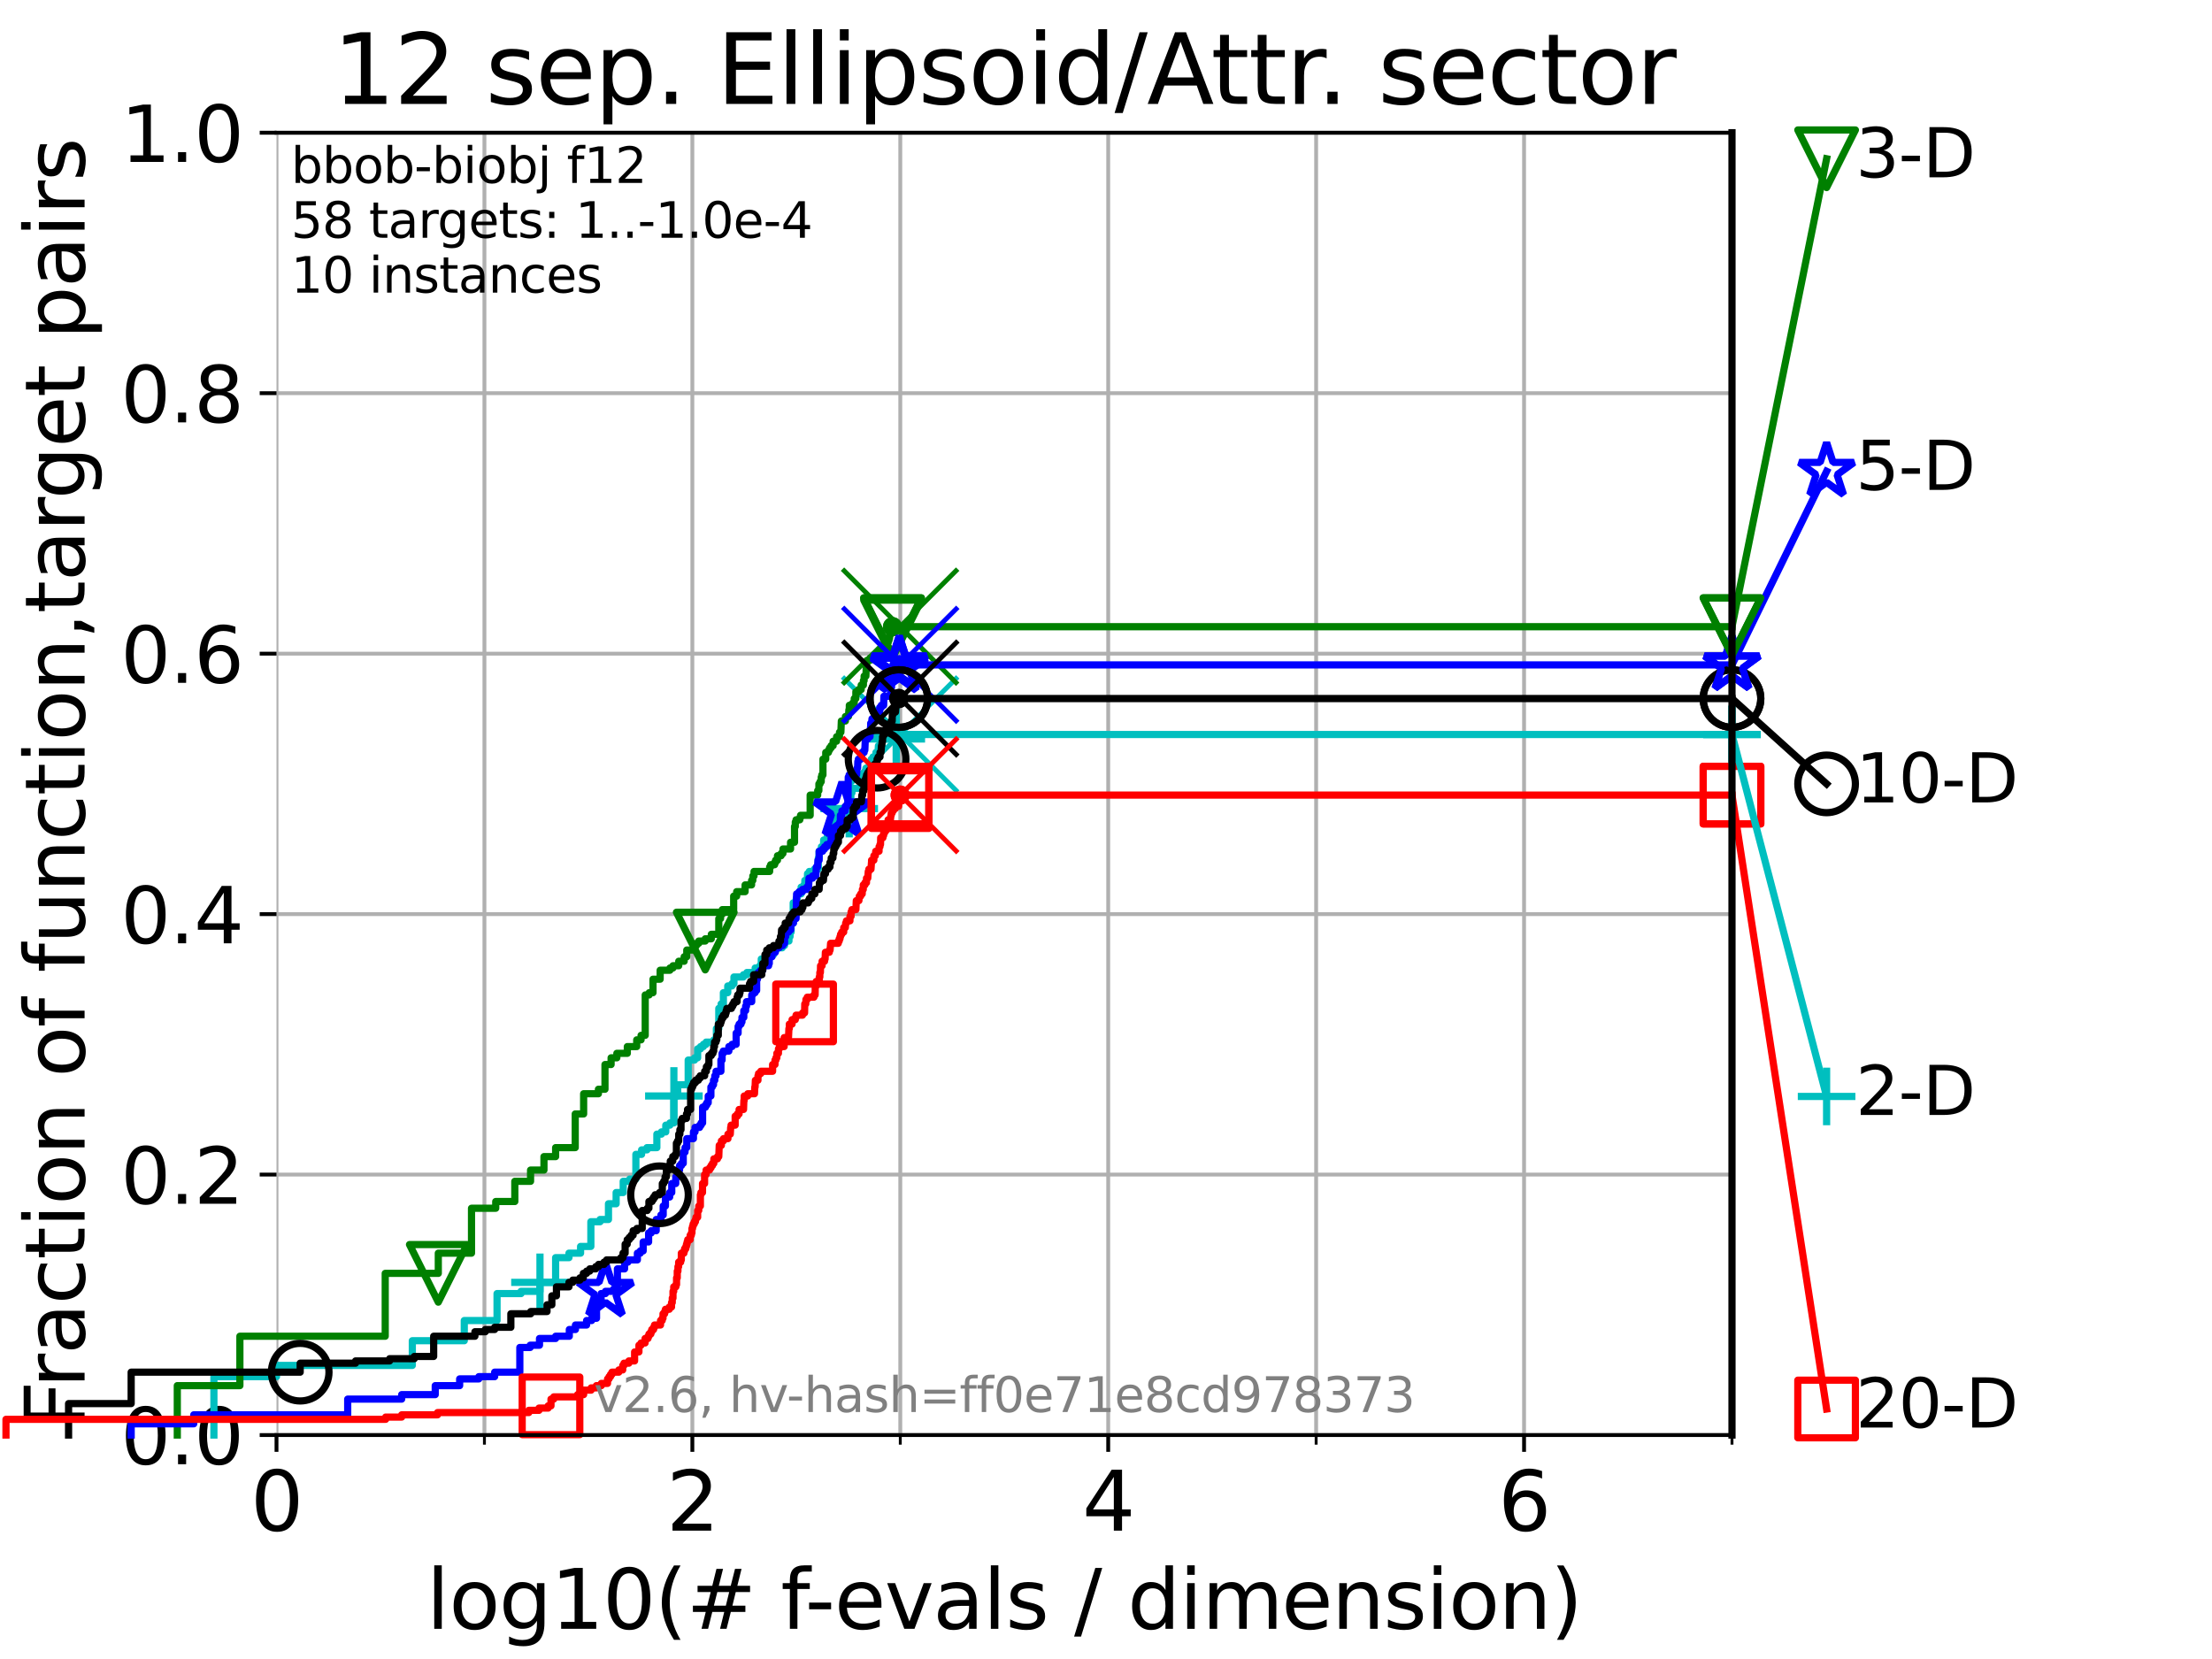 <?xml version="1.0" encoding="utf-8" standalone="no"?>
<!DOCTYPE svg PUBLIC "-//W3C//DTD SVG 1.1//EN"
  "http://www.w3.org/Graphics/SVG/1.1/DTD/svg11.dtd">
<svg xmlns:xlink="http://www.w3.org/1999/xlink" width="460.8pt" height="345.6pt" viewBox="0 0 460.8 345.6" xmlns="http://www.w3.org/2000/svg" version="1.1">
 <defs>
  <style type="text/css">*{stroke-linejoin: round; stroke-linecap: butt}</style>
 </defs>
 <g id="figure_1">
  <g id="patch_1">
   <path d="M 0 345.6 
L 460.8 345.6 
L 460.8 0 
L 0 0 
z
" style="fill: #ffffff"/>
  </g>
  <g id="axes_1">
   <g id="patch_2">
    <path d="M 57.6 298.944 
L 360.806 298.944 
L 360.806 27.648 
L 57.6 27.648 
z
" style="fill: #ffffff"/>
   </g>
   <g id="matplotlib.axis_1">
    <g id="xtick_1">
     <g id="line2d_1">
      <path d="M 57.6 298.944 
L 57.6 27.648 
" clip-path="url(#p10ba834fe4)" style="fill: none; stroke: #b0b0b0; stroke-width: 0.8; stroke-linecap: square"/>
     </g>
     <g id="line2d_2">
      <defs>
       <path id="m586e8e6a7a" d="M 0 0 
L 0 3.5 
" style="stroke: #000000; stroke-width: 0.8"/>
      </defs>
      <g>
       <use xlink:href="#m586e8e6a7a" x="57.6" y="298.944" style="stroke: #000000; stroke-width: 0.8"/>
      </g>
     </g>
     <g id="text_1">
      <!-- 0 -->
      <g transform="translate(52.192 318.861) scale(0.17 -0.17)">
       <defs>
        <path id="DejaVuSans-30" d="M 2034 4250 
Q 1547 4250 1301 3770 
Q 1056 3291 1056 2328 
Q 1056 1369 1301 889 
Q 1547 409 2034 409 
Q 2525 409 2770 889 
Q 3016 1369 3016 2328 
Q 3016 3291 2770 3770 
Q 2525 4250 2034 4250 
z
M 2034 4750 
Q 2819 4750 3233 4129 
Q 3647 3509 3647 2328 
Q 3647 1150 3233 529 
Q 2819 -91 2034 -91 
Q 1250 -91 836 529 
Q 422 1150 422 2328 
Q 422 3509 836 4129 
Q 1250 4750 2034 4750 
z
" transform="scale(0.016)"/>
       </defs>
       <use xlink:href="#DejaVuSans-30"/>
      </g>
     </g>
    </g>
    <g id="xtick_2">
     <g id="line2d_3">
      <path d="M 144.23 298.944 
L 144.23 27.648 
" clip-path="url(#p10ba834fe4)" style="fill: none; stroke: #b0b0b0; stroke-width: 0.8; stroke-linecap: square"/>
     </g>
     <g id="line2d_4">
      <g>
       <use xlink:href="#m586e8e6a7a" x="144.23" y="298.944" style="stroke: #000000; stroke-width: 0.8"/>
      </g>
     </g>
     <g id="text_2">
      <!-- 2 -->
      <g transform="translate(138.822 318.861) scale(0.17 -0.17)">
       <defs>
        <path id="DejaVuSans-32" d="M 1228 531 
L 3431 531 
L 3431 0 
L 469 0 
L 469 531 
Q 828 903 1448 1529 
Q 2069 2156 2228 2338 
Q 2531 2678 2651 2914 
Q 2772 3150 2772 3378 
Q 2772 3750 2511 3984 
Q 2250 4219 1831 4219 
Q 1534 4219 1204 4116 
Q 875 4013 500 3803 
L 500 4441 
Q 881 4594 1212 4672 
Q 1544 4750 1819 4750 
Q 2544 4750 2975 4387 
Q 3406 4025 3406 3419 
Q 3406 3131 3298 2873 
Q 3191 2616 2906 2266 
Q 2828 2175 2409 1742 
Q 1991 1309 1228 531 
z
" transform="scale(0.016)"/>
       </defs>
       <use xlink:href="#DejaVuSans-32"/>
      </g>
     </g>
    </g>
    <g id="xtick_3">
     <g id="line2d_5">
      <path d="M 230.861 298.944 
L 230.861 27.648 
" clip-path="url(#p10ba834fe4)" style="fill: none; stroke: #b0b0b0; stroke-width: 0.8; stroke-linecap: square"/>
     </g>
     <g id="line2d_6">
      <g>
       <use xlink:href="#m586e8e6a7a" x="230.861" y="298.944" style="stroke: #000000; stroke-width: 0.8"/>
      </g>
     </g>
     <g id="text_3">
      <!-- 4 -->
      <g transform="translate(225.453 318.861) scale(0.17 -0.17)">
       <defs>
        <path id="DejaVuSans-34" d="M 2419 4116 
L 825 1625 
L 2419 1625 
L 2419 4116 
z
M 2253 4666 
L 3047 4666 
L 3047 1625 
L 3713 1625 
L 3713 1100 
L 3047 1100 
L 3047 0 
L 2419 0 
L 2419 1100 
L 313 1100 
L 313 1709 
L 2253 4666 
z
" transform="scale(0.016)"/>
       </defs>
       <use xlink:href="#DejaVuSans-34"/>
      </g>
     </g>
    </g>
    <g id="xtick_4">
     <g id="line2d_7">
      <path d="M 317.491 298.944 
L 317.491 27.648 
" clip-path="url(#p10ba834fe4)" style="fill: none; stroke: #b0b0b0; stroke-width: 0.8; stroke-linecap: square"/>
     </g>
     <g id="line2d_8">
      <g>
       <use xlink:href="#m586e8e6a7a" x="317.491" y="298.944" style="stroke: #000000; stroke-width: 0.8"/>
      </g>
     </g>
     <g id="text_4">
      <!-- 6 -->
      <g transform="translate(312.083 318.861) scale(0.17 -0.17)">
       <defs>
        <path id="DejaVuSans-36" d="M 2113 2584 
Q 1688 2584 1439 2293 
Q 1191 2003 1191 1497 
Q 1191 994 1439 701 
Q 1688 409 2113 409 
Q 2538 409 2786 701 
Q 3034 994 3034 1497 
Q 3034 2003 2786 2293 
Q 2538 2584 2113 2584 
z
M 3366 4563 
L 3366 3988 
Q 3128 4100 2886 4159 
Q 2644 4219 2406 4219 
Q 1781 4219 1451 3797 
Q 1122 3375 1075 2522 
Q 1259 2794 1537 2939 
Q 1816 3084 2150 3084 
Q 2853 3084 3261 2657 
Q 3669 2231 3669 1497 
Q 3669 778 3244 343 
Q 2819 -91 2113 -91 
Q 1303 -91 875 529 
Q 447 1150 447 2328 
Q 447 3434 972 4092 
Q 1497 4750 2381 4750 
Q 2619 4750 2861 4703 
Q 3103 4656 3366 4563 
z
" transform="scale(0.016)"/>
       </defs>
       <use xlink:href="#DejaVuSans-36"/>
      </g>
     </g>
    </g>
    <g id="xtick_5">
     <g id="line2d_9">
      <path d="M 100.915 298.944 
L 100.915 27.648 
" clip-path="url(#p10ba834fe4)" style="fill: none; stroke: #b0b0b0; stroke-width: 0.8; stroke-linecap: square"/>
     </g>
     <g id="line2d_10">
      <defs>
       <path id="mb46495103e" d="M 0 0 
L 0 2 
" style="stroke: #000000; stroke-width: 0.6"/>
      </defs>
      <g>
       <use xlink:href="#mb46495103e" x="100.915" y="298.944" style="stroke: #000000; stroke-width: 0.6"/>
      </g>
     </g>
    </g>
    <g id="xtick_6">
     <g id="line2d_11">
      <path d="M 187.546 298.944 
L 187.546 27.648 
" clip-path="url(#p10ba834fe4)" style="fill: none; stroke: #b0b0b0; stroke-width: 0.8; stroke-linecap: square"/>
     </g>
     <g id="line2d_12">
      <g>
       <use xlink:href="#mb46495103e" x="187.546" y="298.944" style="stroke: #000000; stroke-width: 0.6"/>
      </g>
     </g>
    </g>
    <g id="xtick_7">
     <g id="line2d_13">
      <path d="M 274.176 298.944 
L 274.176 27.648 
" clip-path="url(#p10ba834fe4)" style="fill: none; stroke: #b0b0b0; stroke-width: 0.8; stroke-linecap: square"/>
     </g>
     <g id="line2d_14">
      <g>
       <use xlink:href="#mb46495103e" x="274.176" y="298.944" style="stroke: #000000; stroke-width: 0.6"/>
      </g>
     </g>
    </g>
    <g id="xtick_8">
     <g id="line2d_15">
      <path d="M 360.806 298.944 
L 360.806 27.648 
" clip-path="url(#p10ba834fe4)" style="fill: none; stroke: #b0b0b0; stroke-width: 0.8; stroke-linecap: square"/>
     </g>
     <g id="line2d_16">
      <g>
       <use xlink:href="#mb46495103e" x="360.806" y="298.944" style="stroke: #000000; stroke-width: 0.6"/>
      </g>
     </g>
    </g>
    <g id="text_5">
     <!-- log10(# f-evals / dimension) -->
     <g transform="translate(88.823 339.314) scale(0.17 -0.17)">
      <defs>
       <path id="DejaVuSans-6c" d="M 603 4863 
L 1178 4863 
L 1178 0 
L 603 0 
L 603 4863 
z
" transform="scale(0.016)"/>
       <path id="DejaVuSans-6f" d="M 1959 3097 
Q 1497 3097 1228 2736 
Q 959 2375 959 1747 
Q 959 1119 1226 758 
Q 1494 397 1959 397 
Q 2419 397 2687 759 
Q 2956 1122 2956 1747 
Q 2956 2369 2687 2733 
Q 2419 3097 1959 3097 
z
M 1959 3584 
Q 2709 3584 3137 3096 
Q 3566 2609 3566 1747 
Q 3566 888 3137 398 
Q 2709 -91 1959 -91 
Q 1206 -91 779 398 
Q 353 888 353 1747 
Q 353 2609 779 3096 
Q 1206 3584 1959 3584 
z
" transform="scale(0.016)"/>
       <path id="DejaVuSans-67" d="M 2906 1791 
Q 2906 2416 2648 2759 
Q 2391 3103 1925 3103 
Q 1463 3103 1205 2759 
Q 947 2416 947 1791 
Q 947 1169 1205 825 
Q 1463 481 1925 481 
Q 2391 481 2648 825 
Q 2906 1169 2906 1791 
z
M 3481 434 
Q 3481 -459 3084 -895 
Q 2688 -1331 1869 -1331 
Q 1566 -1331 1297 -1286 
Q 1028 -1241 775 -1147 
L 775 -588 
Q 1028 -725 1275 -790 
Q 1522 -856 1778 -856 
Q 2344 -856 2625 -561 
Q 2906 -266 2906 331 
L 2906 616 
Q 2728 306 2450 153 
Q 2172 0 1784 0 
Q 1141 0 747 490 
Q 353 981 353 1791 
Q 353 2603 747 3093 
Q 1141 3584 1784 3584 
Q 2172 3584 2450 3431 
Q 2728 3278 2906 2969 
L 2906 3500 
L 3481 3500 
L 3481 434 
z
" transform="scale(0.016)"/>
       <path id="DejaVuSans-31" d="M 794 531 
L 1825 531 
L 1825 4091 
L 703 3866 
L 703 4441 
L 1819 4666 
L 2450 4666 
L 2450 531 
L 3481 531 
L 3481 0 
L 794 0 
L 794 531 
z
" transform="scale(0.016)"/>
       <path id="DejaVuSans-28" d="M 1984 4856 
Q 1566 4138 1362 3434 
Q 1159 2731 1159 2009 
Q 1159 1288 1364 580 
Q 1569 -128 1984 -844 
L 1484 -844 
Q 1016 -109 783 600 
Q 550 1309 550 2009 
Q 550 2706 781 3412 
Q 1013 4119 1484 4856 
L 1984 4856 
z
" transform="scale(0.016)"/>
       <path id="DejaVuSans-23" d="M 3272 2816 
L 2363 2816 
L 2100 1772 
L 3016 1772 
L 3272 2816 
z
M 2803 4594 
L 2478 3297 
L 3391 3297 
L 3719 4594 
L 4219 4594 
L 3897 3297 
L 4872 3297 
L 4872 2816 
L 3775 2816 
L 3519 1772 
L 4513 1772 
L 4513 1294 
L 3397 1294 
L 3072 0 
L 2572 0 
L 2894 1294 
L 1978 1294 
L 1656 0 
L 1153 0 
L 1478 1294 
L 494 1294 
L 494 1772 
L 1594 1772 
L 1856 2816 
L 850 2816 
L 850 3297 
L 1978 3297 
L 2297 4594 
L 2803 4594 
z
" transform="scale(0.016)"/>
       <path id="DejaVuSans-20" transform="scale(0.016)"/>
       <path id="DejaVuSans-66" d="M 2375 4863 
L 2375 4384 
L 1825 4384 
Q 1516 4384 1395 4259 
Q 1275 4134 1275 3809 
L 1275 3500 
L 2222 3500 
L 2222 3053 
L 1275 3053 
L 1275 0 
L 697 0 
L 697 3053 
L 147 3053 
L 147 3500 
L 697 3500 
L 697 3744 
Q 697 4328 969 4595 
Q 1241 4863 1831 4863 
L 2375 4863 
z
" transform="scale(0.016)"/>
       <path id="DejaVuSans-2d" d="M 313 2009 
L 1997 2009 
L 1997 1497 
L 313 1497 
L 313 2009 
z
" transform="scale(0.016)"/>
       <path id="DejaVuSans-65" d="M 3597 1894 
L 3597 1613 
L 953 1613 
Q 991 1019 1311 708 
Q 1631 397 2203 397 
Q 2534 397 2845 478 
Q 3156 559 3463 722 
L 3463 178 
Q 3153 47 2828 -22 
Q 2503 -91 2169 -91 
Q 1331 -91 842 396 
Q 353 884 353 1716 
Q 353 2575 817 3079 
Q 1281 3584 2069 3584 
Q 2775 3584 3186 3129 
Q 3597 2675 3597 1894 
z
M 3022 2063 
Q 3016 2534 2758 2815 
Q 2500 3097 2075 3097 
Q 1594 3097 1305 2825 
Q 1016 2553 972 2059 
L 3022 2063 
z
" transform="scale(0.016)"/>
       <path id="DejaVuSans-76" d="M 191 3500 
L 800 3500 
L 1894 563 
L 2988 3500 
L 3597 3500 
L 2284 0 
L 1503 0 
L 191 3500 
z
" transform="scale(0.016)"/>
       <path id="DejaVuSans-61" d="M 2194 1759 
Q 1497 1759 1228 1600 
Q 959 1441 959 1056 
Q 959 750 1161 570 
Q 1363 391 1709 391 
Q 2188 391 2477 730 
Q 2766 1069 2766 1631 
L 2766 1759 
L 2194 1759 
z
M 3341 1997 
L 3341 0 
L 2766 0 
L 2766 531 
Q 2569 213 2275 61 
Q 1981 -91 1556 -91 
Q 1019 -91 701 211 
Q 384 513 384 1019 
Q 384 1609 779 1909 
Q 1175 2209 1959 2209 
L 2766 2209 
L 2766 2266 
Q 2766 2663 2505 2880 
Q 2244 3097 1772 3097 
Q 1472 3097 1187 3025 
Q 903 2953 641 2809 
L 641 3341 
Q 956 3463 1253 3523 
Q 1550 3584 1831 3584 
Q 2591 3584 2966 3190 
Q 3341 2797 3341 1997 
z
" transform="scale(0.016)"/>
       <path id="DejaVuSans-73" d="M 2834 3397 
L 2834 2853 
Q 2591 2978 2328 3040 
Q 2066 3103 1784 3103 
Q 1356 3103 1142 2972 
Q 928 2841 928 2578 
Q 928 2378 1081 2264 
Q 1234 2150 1697 2047 
L 1894 2003 
Q 2506 1872 2764 1633 
Q 3022 1394 3022 966 
Q 3022 478 2636 193 
Q 2250 -91 1575 -91 
Q 1294 -91 989 -36 
Q 684 19 347 128 
L 347 722 
Q 666 556 975 473 
Q 1284 391 1588 391 
Q 1994 391 2212 530 
Q 2431 669 2431 922 
Q 2431 1156 2273 1281 
Q 2116 1406 1581 1522 
L 1381 1569 
Q 847 1681 609 1914 
Q 372 2147 372 2553 
Q 372 3047 722 3315 
Q 1072 3584 1716 3584 
Q 2034 3584 2315 3537 
Q 2597 3491 2834 3397 
z
" transform="scale(0.016)"/>
       <path id="DejaVuSans-2f" d="M 1625 4666 
L 2156 4666 
L 531 -594 
L 0 -594 
L 1625 4666 
z
" transform="scale(0.016)"/>
       <path id="DejaVuSans-64" d="M 2906 2969 
L 2906 4863 
L 3481 4863 
L 3481 0 
L 2906 0 
L 2906 525 
Q 2725 213 2448 61 
Q 2172 -91 1784 -91 
Q 1150 -91 751 415 
Q 353 922 353 1747 
Q 353 2572 751 3078 
Q 1150 3584 1784 3584 
Q 2172 3584 2448 3432 
Q 2725 3281 2906 2969 
z
M 947 1747 
Q 947 1113 1208 752 
Q 1469 391 1925 391 
Q 2381 391 2643 752 
Q 2906 1113 2906 1747 
Q 2906 2381 2643 2742 
Q 2381 3103 1925 3103 
Q 1469 3103 1208 2742 
Q 947 2381 947 1747 
z
" transform="scale(0.016)"/>
       <path id="DejaVuSans-69" d="M 603 3500 
L 1178 3500 
L 1178 0 
L 603 0 
L 603 3500 
z
M 603 4863 
L 1178 4863 
L 1178 4134 
L 603 4134 
L 603 4863 
z
" transform="scale(0.016)"/>
       <path id="DejaVuSans-6d" d="M 3328 2828 
Q 3544 3216 3844 3400 
Q 4144 3584 4550 3584 
Q 5097 3584 5394 3201 
Q 5691 2819 5691 2113 
L 5691 0 
L 5113 0 
L 5113 2094 
Q 5113 2597 4934 2840 
Q 4756 3084 4391 3084 
Q 3944 3084 3684 2787 
Q 3425 2491 3425 1978 
L 3425 0 
L 2847 0 
L 2847 2094 
Q 2847 2600 2669 2842 
Q 2491 3084 2119 3084 
Q 1678 3084 1418 2786 
Q 1159 2488 1159 1978 
L 1159 0 
L 581 0 
L 581 3500 
L 1159 3500 
L 1159 2956 
Q 1356 3278 1631 3431 
Q 1906 3584 2284 3584 
Q 2666 3584 2933 3390 
Q 3200 3197 3328 2828 
z
" transform="scale(0.016)"/>
       <path id="DejaVuSans-6e" d="M 3513 2113 
L 3513 0 
L 2938 0 
L 2938 2094 
Q 2938 2591 2744 2837 
Q 2550 3084 2163 3084 
Q 1697 3084 1428 2787 
Q 1159 2491 1159 1978 
L 1159 0 
L 581 0 
L 581 3500 
L 1159 3500 
L 1159 2956 
Q 1366 3272 1645 3428 
Q 1925 3584 2291 3584 
Q 2894 3584 3203 3211 
Q 3513 2838 3513 2113 
z
" transform="scale(0.016)"/>
       <path id="DejaVuSans-29" d="M 513 4856 
L 1013 4856 
Q 1481 4119 1714 3412 
Q 1947 2706 1947 2009 
Q 1947 1309 1714 600 
Q 1481 -109 1013 -844 
L 513 -844 
Q 928 -128 1133 580 
Q 1338 1288 1338 2009 
Q 1338 2731 1133 3434 
Q 928 4138 513 4856 
z
" transform="scale(0.016)"/>
      </defs>
      <use xlink:href="#DejaVuSans-6c"/>
      <use xlink:href="#DejaVuSans-6f" x="27.783"/>
      <use xlink:href="#DejaVuSans-67" x="88.965"/>
      <use xlink:href="#DejaVuSans-31" x="152.441"/>
      <use xlink:href="#DejaVuSans-30" x="216.064"/>
      <use xlink:href="#DejaVuSans-28" x="279.688"/>
      <use xlink:href="#DejaVuSans-23" x="318.701"/>
      <use xlink:href="#DejaVuSans-20" x="402.49"/>
      <use xlink:href="#DejaVuSans-66" x="434.277"/>
      <use xlink:href="#DejaVuSans-2d" x="463.982"/>
      <use xlink:href="#DejaVuSans-65" x="500.066"/>
      <use xlink:href="#DejaVuSans-76" x="561.59"/>
      <use xlink:href="#DejaVuSans-61" x="620.77"/>
      <use xlink:href="#DejaVuSans-6c" x="682.049"/>
      <use xlink:href="#DejaVuSans-73" x="709.832"/>
      <use xlink:href="#DejaVuSans-20" x="761.932"/>
      <use xlink:href="#DejaVuSans-2f" x="793.719"/>
      <use xlink:href="#DejaVuSans-20" x="827.41"/>
      <use xlink:href="#DejaVuSans-64" x="859.197"/>
      <use xlink:href="#DejaVuSans-69" x="922.674"/>
      <use xlink:href="#DejaVuSans-6d" x="950.457"/>
      <use xlink:href="#DejaVuSans-65" x="1047.869"/>
      <use xlink:href="#DejaVuSans-6e" x="1109.393"/>
      <use xlink:href="#DejaVuSans-73" x="1172.771"/>
      <use xlink:href="#DejaVuSans-69" x="1224.871"/>
      <use xlink:href="#DejaVuSans-6f" x="1252.654"/>
      <use xlink:href="#DejaVuSans-6e" x="1313.836"/>
      <use xlink:href="#DejaVuSans-29" x="1377.215"/>
     </g>
    </g>
   </g>
   <g id="matplotlib.axis_2">
    <g id="ytick_1">
     <g id="line2d_17">
      <path d="M 57.6 298.944 
L 360.806 298.944 
" clip-path="url(#p10ba834fe4)" style="fill: none; stroke: #b0b0b0; stroke-width: 0.8; stroke-linecap: square"/>
     </g>
     <g id="line2d_18">
      <defs>
       <path id="m4b8910fd43" d="M 0 0 
L -3.5 0 
" style="stroke: #000000; stroke-width: 0.8"/>
      </defs>
      <g>
       <use xlink:href="#m4b8910fd43" x="57.6" y="298.944" style="stroke: #000000; stroke-width: 0.8"/>
      </g>
     </g>
     <g id="text_6">
      <!-- 0.0 -->
      <g transform="translate(25.155 305.023) scale(0.16 -0.16)">
       <defs>
        <path id="DejaVuSans-2e" d="M 684 794 
L 1344 794 
L 1344 0 
L 684 0 
L 684 794 
z
" transform="scale(0.016)"/>
       </defs>
       <use xlink:href="#DejaVuSans-30"/>
       <use xlink:href="#DejaVuSans-2e" x="63.623"/>
       <use xlink:href="#DejaVuSans-30" x="95.41"/>
      </g>
     </g>
    </g>
    <g id="ytick_2">
     <g id="line2d_19">
      <path d="M 57.6 244.685 
L 360.806 244.685 
" clip-path="url(#p10ba834fe4)" style="fill: none; stroke: #b0b0b0; stroke-width: 0.8; stroke-linecap: square"/>
     </g>
     <g id="line2d_20">
      <g>
       <use xlink:href="#m4b8910fd43" x="57.6" y="244.685" style="stroke: #000000; stroke-width: 0.8"/>
      </g>
     </g>
     <g id="text_7">
      <!-- 0.2 -->
      <g transform="translate(25.155 250.764) scale(0.16 -0.16)">
       <use xlink:href="#DejaVuSans-30"/>
       <use xlink:href="#DejaVuSans-2e" x="63.623"/>
       <use xlink:href="#DejaVuSans-32" x="95.41"/>
      </g>
     </g>
    </g>
    <g id="ytick_3">
     <g id="line2d_21">
      <path d="M 57.6 190.426 
L 360.806 190.426 
" clip-path="url(#p10ba834fe4)" style="fill: none; stroke: #b0b0b0; stroke-width: 0.8; stroke-linecap: square"/>
     </g>
     <g id="line2d_22">
      <g>
       <use xlink:href="#m4b8910fd43" x="57.6" y="190.426" style="stroke: #000000; stroke-width: 0.8"/>
      </g>
     </g>
     <g id="text_8">
      <!-- 0.4 -->
      <g transform="translate(25.155 196.504) scale(0.16 -0.16)">
       <use xlink:href="#DejaVuSans-30"/>
       <use xlink:href="#DejaVuSans-2e" x="63.623"/>
       <use xlink:href="#DejaVuSans-34" x="95.41"/>
      </g>
     </g>
    </g>
    <g id="ytick_4">
     <g id="line2d_23">
      <path d="M 57.6 136.166 
L 360.806 136.166 
" clip-path="url(#p10ba834fe4)" style="fill: none; stroke: #b0b0b0; stroke-width: 0.8; stroke-linecap: square"/>
     </g>
     <g id="line2d_24">
      <g>
       <use xlink:href="#m4b8910fd43" x="57.6" y="136.166" style="stroke: #000000; stroke-width: 0.8"/>
      </g>
     </g>
     <g id="text_9">
      <!-- 0.6 -->
      <g transform="translate(25.155 142.245) scale(0.16 -0.16)">
       <use xlink:href="#DejaVuSans-30"/>
       <use xlink:href="#DejaVuSans-2e" x="63.623"/>
       <use xlink:href="#DejaVuSans-36" x="95.41"/>
      </g>
     </g>
    </g>
    <g id="ytick_5">
     <g id="line2d_25">
      <path d="M 57.6 81.907 
L 360.806 81.907 
" clip-path="url(#p10ba834fe4)" style="fill: none; stroke: #b0b0b0; stroke-width: 0.8; stroke-linecap: square"/>
     </g>
     <g id="line2d_26">
      <g>
       <use xlink:href="#m4b8910fd43" x="57.6" y="81.907" style="stroke: #000000; stroke-width: 0.8"/>
      </g>
     </g>
     <g id="text_10">
      <!-- 0.8 -->
      <g transform="translate(25.155 87.986) scale(0.16 -0.16)">
       <defs>
        <path id="DejaVuSans-38" d="M 2034 2216 
Q 1584 2216 1326 1975 
Q 1069 1734 1069 1313 
Q 1069 891 1326 650 
Q 1584 409 2034 409 
Q 2484 409 2743 651 
Q 3003 894 3003 1313 
Q 3003 1734 2745 1975 
Q 2488 2216 2034 2216 
z
M 1403 2484 
Q 997 2584 770 2862 
Q 544 3141 544 3541 
Q 544 4100 942 4425 
Q 1341 4750 2034 4750 
Q 2731 4750 3128 4425 
Q 3525 4100 3525 3541 
Q 3525 3141 3298 2862 
Q 3072 2584 2669 2484 
Q 3125 2378 3379 2068 
Q 3634 1759 3634 1313 
Q 3634 634 3220 271 
Q 2806 -91 2034 -91 
Q 1263 -91 848 271 
Q 434 634 434 1313 
Q 434 1759 690 2068 
Q 947 2378 1403 2484 
z
M 1172 3481 
Q 1172 3119 1398 2916 
Q 1625 2713 2034 2713 
Q 2441 2713 2670 2916 
Q 2900 3119 2900 3481 
Q 2900 3844 2670 4047 
Q 2441 4250 2034 4250 
Q 1625 4250 1398 4047 
Q 1172 3844 1172 3481 
z
" transform="scale(0.016)"/>
       </defs>
       <use xlink:href="#DejaVuSans-30"/>
       <use xlink:href="#DejaVuSans-2e" x="63.623"/>
       <use xlink:href="#DejaVuSans-38" x="95.41"/>
      </g>
     </g>
    </g>
    <g id="ytick_6">
     <g id="line2d_27">
      <path d="M 57.6 27.648 
L 360.806 27.648 
" clip-path="url(#p10ba834fe4)" style="fill: none; stroke: #b0b0b0; stroke-width: 0.8; stroke-linecap: square"/>
     </g>
     <g id="line2d_28">
      <g>
       <use xlink:href="#m4b8910fd43" x="57.6" y="27.648" style="stroke: #000000; stroke-width: 0.8"/>
      </g>
     </g>
     <g id="text_11">
      <!-- 1.0 -->
      <g transform="translate(25.155 33.727) scale(0.16 -0.16)">
       <use xlink:href="#DejaVuSans-31"/>
       <use xlink:href="#DejaVuSans-2e" x="63.623"/>
       <use xlink:href="#DejaVuSans-30" x="95.41"/>
      </g>
     </g>
    </g>
    <g id="text_12">
     <!-- Fraction of function,target pairs -->
     <g transform="translate(17.62 297.681) rotate(-90) scale(0.17 -0.17)">
      <defs>
       <path id="DejaVuSans-46" d="M 628 4666 
L 3309 4666 
L 3309 4134 
L 1259 4134 
L 1259 2759 
L 3109 2759 
L 3109 2228 
L 1259 2228 
L 1259 0 
L 628 0 
L 628 4666 
z
" transform="scale(0.016)"/>
       <path id="DejaVuSans-72" d="M 2631 2963 
Q 2534 3019 2420 3045 
Q 2306 3072 2169 3072 
Q 1681 3072 1420 2755 
Q 1159 2438 1159 1844 
L 1159 0 
L 581 0 
L 581 3500 
L 1159 3500 
L 1159 2956 
Q 1341 3275 1631 3429 
Q 1922 3584 2338 3584 
Q 2397 3584 2469 3576 
Q 2541 3569 2628 3553 
L 2631 2963 
z
" transform="scale(0.016)"/>
       <path id="DejaVuSans-63" d="M 3122 3366 
L 3122 2828 
Q 2878 2963 2633 3030 
Q 2388 3097 2138 3097 
Q 1578 3097 1268 2742 
Q 959 2388 959 1747 
Q 959 1106 1268 751 
Q 1578 397 2138 397 
Q 2388 397 2633 464 
Q 2878 531 3122 666 
L 3122 134 
Q 2881 22 2623 -34 
Q 2366 -91 2075 -91 
Q 1284 -91 818 406 
Q 353 903 353 1747 
Q 353 2603 823 3093 
Q 1294 3584 2113 3584 
Q 2378 3584 2631 3529 
Q 2884 3475 3122 3366 
z
" transform="scale(0.016)"/>
       <path id="DejaVuSans-74" d="M 1172 4494 
L 1172 3500 
L 2356 3500 
L 2356 3053 
L 1172 3053 
L 1172 1153 
Q 1172 725 1289 603 
Q 1406 481 1766 481 
L 2356 481 
L 2356 0 
L 1766 0 
Q 1100 0 847 248 
Q 594 497 594 1153 
L 594 3053 
L 172 3053 
L 172 3500 
L 594 3500 
L 594 4494 
L 1172 4494 
z
" transform="scale(0.016)"/>
       <path id="DejaVuSans-75" d="M 544 1381 
L 544 3500 
L 1119 3500 
L 1119 1403 
Q 1119 906 1312 657 
Q 1506 409 1894 409 
Q 2359 409 2629 706 
Q 2900 1003 2900 1516 
L 2900 3500 
L 3475 3500 
L 3475 0 
L 2900 0 
L 2900 538 
Q 2691 219 2414 64 
Q 2138 -91 1772 -91 
Q 1169 -91 856 284 
Q 544 659 544 1381 
z
M 1991 3584 
L 1991 3584 
z
" transform="scale(0.016)"/>
       <path id="DejaVuSans-2c" d="M 750 794 
L 1409 794 
L 1409 256 
L 897 -744 
L 494 -744 
L 750 256 
L 750 794 
z
" transform="scale(0.016)"/>
       <path id="DejaVuSans-70" d="M 1159 525 
L 1159 -1331 
L 581 -1331 
L 581 3500 
L 1159 3500 
L 1159 2969 
Q 1341 3281 1617 3432 
Q 1894 3584 2278 3584 
Q 2916 3584 3314 3078 
Q 3713 2572 3713 1747 
Q 3713 922 3314 415 
Q 2916 -91 2278 -91 
Q 1894 -91 1617 61 
Q 1341 213 1159 525 
z
M 3116 1747 
Q 3116 2381 2855 2742 
Q 2594 3103 2138 3103 
Q 1681 3103 1420 2742 
Q 1159 2381 1159 1747 
Q 1159 1113 1420 752 
Q 1681 391 2138 391 
Q 2594 391 2855 752 
Q 3116 1113 3116 1747 
z
" transform="scale(0.016)"/>
      </defs>
      <use xlink:href="#DejaVuSans-46"/>
      <use xlink:href="#DejaVuSans-72" x="50.27"/>
      <use xlink:href="#DejaVuSans-61" x="91.383"/>
      <use xlink:href="#DejaVuSans-63" x="152.662"/>
      <use xlink:href="#DejaVuSans-74" x="207.643"/>
      <use xlink:href="#DejaVuSans-69" x="246.852"/>
      <use xlink:href="#DejaVuSans-6f" x="274.635"/>
      <use xlink:href="#DejaVuSans-6e" x="335.816"/>
      <use xlink:href="#DejaVuSans-20" x="399.195"/>
      <use xlink:href="#DejaVuSans-6f" x="430.982"/>
      <use xlink:href="#DejaVuSans-66" x="492.164"/>
      <use xlink:href="#DejaVuSans-20" x="527.369"/>
      <use xlink:href="#DejaVuSans-66" x="559.156"/>
      <use xlink:href="#DejaVuSans-75" x="594.361"/>
      <use xlink:href="#DejaVuSans-6e" x="657.74"/>
      <use xlink:href="#DejaVuSans-63" x="721.119"/>
      <use xlink:href="#DejaVuSans-74" x="776.1"/>
      <use xlink:href="#DejaVuSans-69" x="815.309"/>
      <use xlink:href="#DejaVuSans-6f" x="843.092"/>
      <use xlink:href="#DejaVuSans-6e" x="904.273"/>
      <use xlink:href="#DejaVuSans-2c" x="967.652"/>
      <use xlink:href="#DejaVuSans-74" x="999.439"/>
      <use xlink:href="#DejaVuSans-61" x="1038.648"/>
      <use xlink:href="#DejaVuSans-72" x="1099.928"/>
      <use xlink:href="#DejaVuSans-67" x="1139.291"/>
      <use xlink:href="#DejaVuSans-65" x="1202.768"/>
      <use xlink:href="#DejaVuSans-74" x="1264.291"/>
      <use xlink:href="#DejaVuSans-20" x="1303.5"/>
      <use xlink:href="#DejaVuSans-70" x="1335.287"/>
      <use xlink:href="#DejaVuSans-61" x="1398.764"/>
      <use xlink:href="#DejaVuSans-69" x="1460.043"/>
      <use xlink:href="#DejaVuSans-72" x="1487.826"/>
      <use xlink:href="#DejaVuSans-73" x="1528.939"/>
     </g>
    </g>
   </g>
   <g id="line2d_29">
    <defs>
     <path id="mc6a4408e80" d="M 0 1.5 
C 0.398 1.5 0.779 1.342 1.061 1.061 
C 1.342 0.779 1.5 0.398 1.5 0 
C 1.5 -0.398 1.342 -0.779 1.061 -1.061 
C 0.779 -1.342 0.398 -1.5 0 -1.5 
C -0.398 -1.5 -0.779 -1.342 -1.061 -1.061 
C -1.342 -0.779 -1.5 -0.398 -1.5 0 
C -1.5 0.398 -1.342 0.779 -1.061 1.061 
C -0.779 1.342 -0.398 1.5 0 1.5 
z
" style="stroke: #00bfbf"/>
    </defs>
    <g>
     <use xlink:href="#mc6a4408e80" x="186.709" y="153.005" style="fill: #00bfbf; stroke: #00bfbf"/>
     <use xlink:href="#mc6a4408e80" x="186.709" y="153.005" style="fill: #00bfbf; stroke: #00bfbf"/>
    </g>
   </g>
   <g id="line2d_30">
    <path d="M 44.561 298.944 
L 44.561 286.782 
L 57.6 286.782 
L 57.6 284.444 
L 85.894 284.444 
L 85.894 279.298 
L 96.718 279.298 
L 96.718 275.089 
L 103.544 275.089 
L 103.544 269.476 
L 108.543 269.476 
L 108.543 269.008 
L 112.488 269.008 
L 112.488 267.137 
L 115.747 267.137 
L 115.747 261.992 
L 118.525 261.992 
L 118.525 261.056 
L 120.944 261.056 
L 120.944 259.653 
L 123.088 259.653 
L 123.088 254.508 
L 125.012 254.508 
L 125.012 254.04 
L 126.757 254.04 
L 126.757 250.766 
L 128.354 250.766 
L 128.354 248.427 
L 129.826 248.427 
L 129.826 246.088 
L 131.191 246.088 
L 131.191 245.62 
L 132.464 245.62 
L 132.464 240.475 
L 133.656 240.475 
L 133.656 239.54 
L 134.777 239.54 
L 134.777 239.072 
L 136.837 239.072 
L 136.837 236.265 
L 137.788 236.265 
L 137.788 235.798 
L 138.693 235.798 
L 138.693 234.394 
L 139.556 234.394 
L 139.556 233.927 
L 140.382 233.927 
L 140.382 228.313 
L 141.173 228.313 
L 141.173 225.975 
L 143.364 225.975 
L 143.364 220.829 
L 144.695 220.829 
L 144.695 220.362 
L 145.327 220.362 
L 145.327 218.491 
L 145.938 218.491 
L 145.938 218.023 
L 146.53 218.023 
L 146.53 217.555 
L 147.103 217.555 
L 147.103 217.087 
L 148.727 217.087 
L 148.727 216.62 
L 149.238 216.62 
L 149.238 214.281 
L 149.736 214.281 
L 149.736 210.071 
L 150.221 210.071 
L 150.221 209.136 
L 150.694 209.136 
L 150.694 206.797 
L 151.605 206.797 
L 151.605 205.394 
L 152.475 205.394 
L 152.475 204.926 
L 152.895 204.926 
L 152.895 203.523 
L 154.865 203.523 
L 154.865 203.055 
L 155.599 203.055 
L 155.599 202.587 
L 157.317 202.587 
L 157.317 201.652 
L 158.277 201.652 
L 158.277 201.184 
L 158.586 201.184 
L 158.586 199.781 
L 159.485 199.781 
L 159.485 198.845 
L 161.164 198.845 
L 161.164 197.91 
L 161.692 197.91 
L 161.692 197.442 
L 162.95 197.442 
L 162.95 196.974 
L 163.43 196.974 
L 163.43 196.039 
L 164.356 196.039 
L 164.356 195.103 
L 164.581 195.103 
L 164.581 194.168 
L 164.803 194.168 
L 164.803 192.297 
L 165.239 192.297 
L 165.239 188.087 
L 165.874 188.087 
L 165.874 187.151 
L 166.082 187.151 
L 166.082 186.216 
L 166.888 186.216 
L 166.888 184.813 
L 167.472 184.813 
L 167.472 184.345 
L 167.662 184.345 
L 167.662 183.409 
L 168.222 183.409 
L 168.222 182.006 
L 168.586 182.006 
L 168.586 181.538 
L 169.639 181.538 
L 169.639 181.071 
L 170.473 181.071 
L 170.473 178.732 
L 170.635 178.732 
L 170.635 177.329 
L 171.114 177.329 
L 171.114 176.393 
L 171.582 176.393 
L 171.582 174.99 
L 172.335 174.99 
L 172.335 174.054 
L 172.483 174.054 
L 172.483 173.587 
L 172.629 173.587 
L 172.629 172.651 
L 173.621 172.651 
L 173.621 172.183 
L 173.758 172.183 
L 173.758 171.248 
L 173.895 171.248 
L 173.895 170.78 
L 174.03 170.78 
L 174.03 169.845 
L 175.208 169.845 
L 175.208 168.909 
L 175.334 168.909 
L 175.334 168.441 
L 176.905 168.441 
L 176.905 167.038 
L 177.021 167.038 
L 177.021 166.57 
L 177.25 166.57 
L 177.25 165.167 
L 177.476 165.167 
L 177.476 164.232 
L 179.297 164.232 
L 179.297 163.296 
L 179.6 163.296 
L 179.6 161.893 
L 179.8 161.893 
L 179.8 161.425 
L 180.291 161.425 
L 180.387 160.022 
L 181.05 160.022 
L 181.05 159.554 
L 181.509 159.554 
L 181.509 158.151 
L 181.869 158.151 
L 181.869 157.683 
L 182.482 157.683 
L 182.482 156.747 
L 182.908 156.747 
L 182.992 155.344 
L 183.732 155.344 
L 183.732 154.409 
L 183.893 154.409 
L 183.893 153.941 
L 186.709 153.941 
L 186.709 153.005 
L 360.806 153.005 
L 360.806 153.005 
" style="fill: none; stroke: #00bfbf; stroke-width: 1.5; stroke-linecap: square"/>
   </g>
   <g id="line2d_31">
    <defs>
     <path id="me416e412a8" d="M -6 0 
L 6 0 
M 0 6 
L 0 -6 
" style="stroke: #00bfbf; stroke-width: 1.5"/>
    </defs>
    <g>
     <use xlink:href="#me416e412a8" x="112.488" y="267.137" style="fill-opacity: 0; stroke: #00bfbf; stroke-width: 1.5"/>
     <use xlink:href="#me416e412a8" x="140.382" y="228.313" style="fill-opacity: 0; stroke: #00bfbf; stroke-width: 1.5"/>
     <use xlink:href="#me416e412a8" x="176.905" y="168.441" style="fill-opacity: 0; stroke: #00bfbf; stroke-width: 1.5"/>
     <use xlink:href="#me416e412a8" x="186.709" y="153.941" style="fill-opacity: 0; stroke: #00bfbf; stroke-width: 1.5"/>
     <use xlink:href="#me416e412a8" x="186.709" y="153.005" style="fill-opacity: 0; stroke: #00bfbf; stroke-width: 1.5"/>
     <use xlink:href="#me416e412a8" x="360.806" y="153.005" style="fill-opacity: 0; stroke: #00bfbf; stroke-width: 1.5"/>
    </g>
   </g>
   <g id="line2d_32">
    <path style="fill: none; stroke: #00bfbf; stroke-width: 1.5; stroke-linecap: square"/>
    <g/>
   </g>
   <g id="line2d_33">
    <path d="M 187.508 153.005 
" clip-path="url(#p10ba834fe4)" style="fill: none; stroke: #00bfbf; stroke-width: 1.5; stroke-linecap: square"/>
    <defs>
     <path id="m0be7cebaa0" d="M -12 12 
L 12 -12 
M -12 -12 
L 12 12 
" style="stroke: #00bfbf"/>
    </defs>
    <g clip-path="url(#p10ba834fe4)">
     <use xlink:href="#m0be7cebaa0" x="187.508" y="153.005" style="fill: #00bfbf; stroke: #00bfbf"/>
    </g>
   </g>
   <g id="line2d_34">
    <defs>
     <path id="m96c8f99bbe" d="M 0 1.5 
C 0.398 1.5 0.779 1.342 1.061 1.061 
C 1.342 0.779 1.5 0.398 1.5 0 
C 1.5 -0.398 1.342 -0.779 1.061 -1.061 
C 0.779 -1.342 0.398 -1.5 0 -1.5 
C -0.398 -1.5 -0.779 -1.342 -1.061 -1.061 
C -1.342 -0.779 -1.5 -0.398 -1.5 0 
C -1.5 0.398 -1.342 0.779 -1.061 1.061 
C -0.779 1.342 -0.398 1.5 0 1.5 
z
" style="stroke: #008000"/>
    </defs>
    <g>
     <use xlink:href="#m96c8f99bbe" x="185.936" y="130.553" style="fill: #008000; stroke: #008000"/>
     <use xlink:href="#m96c8f99bbe" x="185.936" y="130.553" style="fill: #008000; stroke: #008000"/>
    </g>
   </g>
   <g id="line2d_35">
    <path d="M 36.933 298.944 
L 36.933 288.653 
L 49.973 288.653 
L 49.973 278.363 
L 80.249 278.363 
L 80.249 265.266 
L 91.306 265.266 
L 91.306 261.056 
L 98.223 261.056 
L 98.223 251.701 
L 103.27 251.701 
L 103.27 250.298 
L 107.245 250.298 
L 107.245 246.088 
L 110.525 246.088 
L 110.525 243.749 
L 113.317 243.749 
L 113.317 240.943 
L 115.747 240.943 
L 115.747 239.072 
L 119.831 239.072 
L 119.831 232.056 
L 121.582 232.056 
L 121.582 227.846 
L 124.66 227.846 
L 124.66 226.91 
L 126.029 226.91 
L 126.029 221.765 
L 127.304 221.765 
L 127.304 220.362 
L 128.499 220.362 
L 128.499 219.426 
L 130.683 219.426 
L 130.683 218.023 
L 132.639 218.023 
L 132.639 216.62 
L 133.546 216.62 
L 133.546 215.684 
L 134.411 215.684 
L 134.411 207.265 
L 135.238 207.265 
L 135.238 206.797 
L 136.03 206.797 
L 136.03 203.99 
L 137.521 203.99 
L 137.521 202.119 
L 139.556 202.119 
L 139.556 201.652 
L 140.189 201.652 
L 140.189 201.184 
L 141.393 201.184 
L 141.393 200.248 
L 142.525 200.248 
L 142.525 199.313 
L 143.066 199.313 
L 143.066 197.91 
L 144.603 197.91 
L 144.603 196.974 
L 145.088 196.974 
L 145.088 196.506 
L 145.562 196.506 
L 145.562 196.039 
L 146.914 196.039 
L 146.914 195.571 
L 148.176 195.571 
L 148.176 194.635 
L 149.736 194.635 
L 149.736 191.361 
L 150.107 191.361 
L 150.107 190.426 
L 150.47 190.426 
L 150.47 189.49 
L 152.835 189.49 
L 152.835 186.684 
L 153.46 186.684 
L 153.46 185.748 
L 155.218 185.748 
L 155.218 184.345 
L 156.567 184.345 
L 156.567 183.409 
L 156.825 183.409 
L 156.825 182.474 
L 157.081 182.474 
L 157.081 181.538 
L 160.33 181.538 
L 160.33 180.603 
L 160.542 180.603 
L 160.542 180.135 
L 161.367 180.135 
L 161.367 179.667 
L 161.567 179.667 
L 161.567 179.2 
L 161.962 179.2 
L 161.962 178.264 
L 162.728 178.264 
L 162.728 177.796 
L 163.1 177.796 
L 163.1 176.861 
L 164.687 176.861 
L 164.687 175.458 
L 165.514 175.458 
L 165.514 172.183 
L 165.675 172.183 
L 165.675 171.248 
L 165.835 171.248 
L 165.835 170.78 
L 166.614 170.78 
L 166.614 170.312 
L 166.766 170.312 
L 166.766 169.845 
L 168.774 169.845 
L 168.774 165.635 
L 170.34 165.635 
L 170.34 164.699 
L 170.589 164.699 
L 170.589 163.296 
L 170.834 163.296 
L 170.834 162.828 
L 171.077 162.828 
L 171.077 161.893 
L 171.197 161.893 
L 171.197 161.425 
L 171.434 161.425 
L 171.434 158.151 
L 172.016 158.151 
L 172.016 156.747 
L 172.58 156.747 
L 172.58 156.28 
L 172.801 156.28 
L 172.801 155.812 
L 173.128 155.812 
L 173.128 155.344 
L 173.555 155.344 
L 173.555 154.409 
L 174.279 154.409 
L 174.279 153.473 
L 174.879 153.473 
L 174.879 152.538 
L 175.172 152.538 
L 175.268 150.199 
L 176.116 150.199 
L 176.116 149.263 
L 176.75 149.263 
L 176.839 147.86 
L 176.927 147.86 
L 176.927 146.925 
L 177.62 146.925 
L 177.62 146.457 
L 177.957 146.457 
L 177.957 145.521 
L 178.288 145.521 
L 178.288 144.118 
L 178.854 144.118 
L 178.854 143.65 
L 179.403 143.65 
L 179.403 142.715 
L 179.862 142.715 
L 179.862 141.779 
L 180.012 141.779 
L 180.012 140.844 
L 180.383 140.844 
L 180.456 138.973 
L 180.529 138.973 
L 180.602 137.57 
L 181.244 137.57 
L 181.244 137.102 
L 182.791 137.102 
L 182.791 136.634 
L 183.551 136.634 
L 183.551 135.699 
L 184.221 135.699 
L 184.281 134.295 
L 184.4 134.295 
L 184.4 133.828 
L 185.041 133.828 
L 185.041 133.36 
L 185.212 133.36 
L 185.212 132.892 
L 185.325 132.892 
L 185.325 131.957 
L 185.494 131.957 
L 185.494 131.489 
L 185.661 131.489 
L 185.661 131.021 
L 185.936 131.021 
L 185.936 130.553 
L 360.806 130.553 
L 360.806 130.553 
" style="fill: none; stroke: #008000; stroke-width: 1.5; stroke-linecap: square"/>
   </g>
   <g id="line2d_36">
    <defs>
     <path id="mc87fa501ab" d="M -0 6 
L 6 -6 
L -6 -6 
z
" style="stroke: #008000; stroke-width: 1.5; stroke-linejoin: miter"/>
    </defs>
    <g>
     <use xlink:href="#mc87fa501ab" x="91.306" y="265.266" style="fill-opacity: 0; stroke: #008000; stroke-width: 1.5; stroke-linejoin: miter"/>
     <use xlink:href="#mc87fa501ab" x="146.914" y="196.039" style="fill-opacity: 0; stroke: #008000; stroke-width: 1.5; stroke-linejoin: miter"/>
     <use xlink:href="#mc87fa501ab" x="185.936" y="131.021" style="fill-opacity: 0; stroke: #008000; stroke-width: 1.5; stroke-linejoin: miter"/>
     <use xlink:href="#mc87fa501ab" x="185.936" y="130.553" style="fill-opacity: 0; stroke: #008000; stroke-width: 1.5; stroke-linejoin: miter"/>
     <use xlink:href="#mc87fa501ab" x="185.936" y="130.553" style="fill-opacity: 0; stroke: #008000; stroke-width: 1.5; stroke-linejoin: miter"/>
     <use xlink:href="#mc87fa501ab" x="360.806" y="130.553" style="fill-opacity: 0; stroke: #008000; stroke-width: 1.5; stroke-linejoin: miter"/>
    </g>
   </g>
   <g id="line2d_37">
    <path style="fill: none; stroke: #008000; stroke-width: 1.5; stroke-linecap: square"/>
    <g/>
   </g>
   <g id="line2d_38">
    <path d="M 187.502 130.553 
" clip-path="url(#p10ba834fe4)" style="fill: none; stroke: #008000; stroke-width: 1.5; stroke-linecap: square"/>
    <defs>
     <path id="m5b67e178c8" d="M -12 12 
L 12 -12 
M -12 -12 
L 12 12 
" style="stroke: #008000"/>
    </defs>
    <g clip-path="url(#p10ba834fe4)">
     <use xlink:href="#m5b67e178c8" x="187.502" y="130.553" style="fill: #008000; stroke: #008000"/>
    </g>
   </g>
   <g id="line2d_39">
    <defs>
     <path id="m7a15235678" d="M 0 1.5 
C 0.398 1.5 0.779 1.342 1.061 1.061 
C 1.342 0.779 1.5 0.398 1.5 0 
C 1.5 -0.398 1.342 -0.779 1.061 -1.061 
C 0.779 -1.342 0.398 -1.5 0 -1.5 
C -0.398 -1.5 -0.779 -1.342 -1.061 -1.061 
C -1.342 -0.779 -1.5 -0.398 -1.5 0 
C -1.5 0.398 -1.342 0.779 -1.061 1.061 
C -0.779 1.342 -0.398 1.5 0 1.5 
z
" style="stroke: #0000ff"/>
    </defs>
    <g>
     <use xlink:href="#m7a15235678" x="187.33" y="138.505" style="fill: #0000ff; stroke: #0000ff"/>
     <use xlink:href="#m7a15235678" x="187.33" y="138.505" style="fill: #0000ff; stroke: #0000ff"/>
    </g>
   </g>
   <g id="line2d_40">
    <path d="M 27.324 298.944 
L 27.324 296.605 
L 40.363 296.605 
L 40.363 294.734 
L 72.432 294.734 
L 72.432 291.46 
L 83.678 291.46 
L 83.678 290.524 
L 90.668 290.524 
L 90.668 288.653 
L 95.753 288.653 
L 95.753 287.25 
L 99.751 287.25 
L 99.751 286.782 
L 103.047 286.782 
L 103.047 285.847 
L 108.29 285.847 
L 108.29 280.702 
L 110.449 280.702 
L 110.449 280.234 
L 112.386 280.234 
L 112.386 278.831 
L 115.747 278.831 
L 115.747 278.363 
L 118.598 278.363 
L 118.598 276.96 
L 119.876 276.96 
L 119.876 276.024 
L 122.199 276.024 
L 122.199 275.089 
L 123.26 275.089 
L 123.26 274.621 
L 124.265 274.621 
L 124.265 270.879 
L 125.219 270.879 
L 125.219 269.476 
L 126.127 269.476 
L 126.127 269.008 
L 127.822 269.008 
L 127.822 268.54 
L 128.615 268.54 
L 128.615 264.33 
L 130.107 264.33 
L 130.107 262.927 
L 130.811 262.927 
L 130.811 262.459 
L 132.778 262.459 
L 132.778 261.056 
L 133.39 261.056 
L 133.39 260.588 
L 133.983 260.588 
L 133.983 258.717 
L 135.116 258.717 
L 135.116 256.846 
L 135.658 256.846 
L 135.658 256.379 
L 136.697 256.379 
L 136.697 254.04 
L 137.681 254.04 
L 137.681 253.104 
L 138.155 253.104 
L 138.155 251.233 
L 138.617 251.233 
L 138.617 249.362 
L 139.508 249.362 
L 139.508 248.427 
L 139.938 248.427 
L 139.938 246.556 
L 140.771 246.556 
L 140.771 245.153 
L 141.173 245.153 
L 141.173 243.749 
L 141.567 243.749 
L 141.567 242.814 
L 141.953 242.814 
L 141.953 242.346 
L 142.332 242.346 
L 142.332 240.007 
L 142.703 240.007 
L 142.703 239.072 
L 143.066 239.072 
L 143.066 237.201 
L 144.455 237.201 
L 144.455 235.798 
L 144.786 235.798 
L 144.786 234.862 
L 145.748 234.862 
L 145.748 234.394 
L 146.058 234.394 
L 146.058 233.927 
L 146.362 233.927 
L 146.362 230.652 
L 146.957 230.652 
L 146.957 230.184 
L 147.248 230.184 
L 147.248 229.717 
L 147.534 229.717 
L 147.534 228.313 
L 148.094 228.313 
L 148.094 226.442 
L 148.368 226.442 
L 148.368 225.975 
L 148.638 225.975 
L 148.638 225.039 
L 148.904 225.039 
L 148.904 224.104 
L 149.166 224.104 
L 149.166 223.168 
L 150.18 223.168 
L 150.18 220.829 
L 150.425 220.829 
L 150.425 219.426 
L 150.667 219.426 
L 150.667 218.958 
L 151.833 218.958 
L 151.833 218.023 
L 152.499 218.023 
L 152.499 217.555 
L 153.352 217.555 
L 153.352 215.216 
L 153.764 215.216 
L 153.764 213.813 
L 153.967 213.813 
L 153.967 213.345 
L 154.367 213.345 
L 154.367 212.878 
L 154.563 212.878 
L 154.563 211.942 
L 154.95 211.942 
L 154.95 210.539 
L 155.329 210.539 
L 155.329 209.603 
L 155.516 209.603 
L 155.516 208.668 
L 156.599 208.668 
L 156.599 207.265 
L 156.774 207.265 
L 156.774 206.797 
L 157.288 206.797 
L 157.288 206.329 
L 157.624 206.329 
L 157.624 203.99 
L 157.789 203.99 
L 157.789 203.523 
L 157.953 203.523 
L 157.953 202.587 
L 158.437 202.587 
L 158.437 202.119 
L 158.908 202.119 
L 158.908 201.184 
L 160.11 201.184 
L 160.11 200.716 
L 160.255 200.716 
L 160.255 199.313 
L 160.824 199.313 
L 160.824 198.377 
L 161.512 198.377 
L 161.512 197.442 
L 162.306 197.442 
L 162.306 196.974 
L 163.068 196.974 
L 163.068 196.506 
L 163.437 196.506 
L 163.437 195.103 
L 163.68 195.103 
L 163.68 194.168 
L 164.272 194.168 
L 164.272 193.7 
L 164.733 193.7 
L 164.733 192.297 
L 165.294 192.297 
L 165.294 191.361 
L 165.839 191.361 
L 165.946 186.216 
L 166.472 186.216 
L 166.472 185.748 
L 167.185 185.748 
L 167.185 185.28 
L 168.064 185.28 
L 168.064 184.813 
L 168.441 184.813 
L 168.535 182.942 
L 169.264 182.942 
L 169.264 182.474 
L 169.967 182.474 
L 170.053 180.603 
L 170.309 180.603 
L 170.393 179.2 
L 170.644 179.2 
L 170.644 177.329 
L 171.378 177.329 
L 171.378 176.861 
L 171.774 176.861 
L 171.774 176.393 
L 172.238 176.393 
L 172.238 175.925 
L 172.987 175.925 
L 172.987 175.458 
L 173.133 175.458 
L 173.133 174.522 
L 173.35 174.522 
L 173.35 174.054 
L 174.057 174.054 
L 174.126 172.651 
L 174.333 172.651 
L 174.333 172.183 
L 174.938 172.183 
L 174.938 171.248 
L 175.07 171.248 
L 175.07 169.845 
L 175.396 169.845 
L 175.396 168.909 
L 176.093 168.909 
L 176.093 167.974 
L 176.463 167.974 
L 176.463 167.506 
L 176.645 167.506 
L 176.705 161.893 
L 176.885 161.893 
L 176.885 161.425 
L 178.431 161.425 
L 178.541 160.022 
L 178.65 160.022 
L 178.704 158.618 
L 178.812 158.618 
L 178.812 158.151 
L 179.343 158.151 
L 179.343 157.215 
L 179.552 157.215 
L 179.552 156.747 
L 180.012 156.747 
L 180.012 156.28 
L 180.163 156.28 
L 180.263 153.941 
L 180.755 153.941 
L 180.755 153.473 
L 181.235 153.473 
L 181.329 151.602 
L 181.376 151.602 
L 181.376 150.667 
L 181.563 150.667 
L 181.656 149.731 
L 182.159 149.731 
L 182.159 148.796 
L 182.516 148.796 
L 182.516 148.328 
L 183.254 148.328 
L 183.254 147.392 
L 183.591 147.392 
L 183.591 146.925 
L 184.086 146.925 
L 184.126 145.054 
L 185.459 145.054 
L 185.534 144.118 
L 185.61 144.118 
L 185.61 143.183 
L 185.722 143.183 
L 185.722 142.247 
L 185.944 142.247 
L 186.018 140.844 
L 186.454 140.844 
L 186.525 139.908 
L 186.632 139.908 
L 186.632 139.441 
L 187.158 139.441 
L 187.158 138.973 
L 187.33 138.973 
L 187.33 138.505 
L 360.806 138.505 
L 360.806 138.505 
" style="fill: none; stroke: #0000ff; stroke-width: 1.5; stroke-linecap: square"/>
   </g>
   <g id="line2d_41">
    <defs>
     <path id="mfde542d421" d="M 0 -6 
L -1.347 -1.854 
L -5.706 -1.854 
L -2.18 0.708 
L -3.527 4.854 
L -0 2.292 
L 3.527 4.854 
L 2.18 0.708 
L 5.706 -1.854 
L 1.347 -1.854 
z
" style="stroke: #0000ff; stroke-width: 1.5; stroke-linejoin: bevel"/>
    </defs>
    <g>
     <use xlink:href="#mfde542d421" x="126.127" y="269.008" style="fill-opacity: 0; stroke: #0000ff; stroke-width: 1.5; stroke-linejoin: bevel"/>
     <use xlink:href="#mfde542d421" x="175.396" y="168.909" style="fill-opacity: 0; stroke: #0000ff; stroke-width: 1.5; stroke-linejoin: bevel"/>
     <use xlink:href="#mfde542d421" x="187.33" y="138.973" style="fill-opacity: 0; stroke: #0000ff; stroke-width: 1.5; stroke-linejoin: bevel"/>
     <use xlink:href="#mfde542d421" x="187.33" y="138.505" style="fill-opacity: 0; stroke: #0000ff; stroke-width: 1.5; stroke-linejoin: bevel"/>
     <use xlink:href="#mfde542d421" x="187.33" y="138.505" style="fill-opacity: 0; stroke: #0000ff; stroke-width: 1.5; stroke-linejoin: bevel"/>
     <use xlink:href="#mfde542d421" x="360.806" y="138.505" style="fill-opacity: 0; stroke: #0000ff; stroke-width: 1.5; stroke-linejoin: bevel"/>
    </g>
   </g>
   <g id="line2d_42">
    <path style="fill: none; stroke: #0000ff; stroke-width: 1.5; stroke-linecap: square"/>
    <g/>
   </g>
   <g id="line2d_43">
    <path d="M 187.531 138.505 
" clip-path="url(#p10ba834fe4)" style="fill: none; stroke: #0000ff; stroke-width: 1.5; stroke-linecap: square"/>
    <defs>
     <path id="m74a2948abc" d="M -12 12 
L 12 -12 
M -12 -12 
L 12 12 
" style="stroke: #0000ff"/>
    </defs>
    <g clip-path="url(#p10ba834fe4)">
     <use xlink:href="#m74a2948abc" x="187.531" y="138.505" style="fill: #0000ff; stroke: #0000ff"/>
    </g>
   </g>
   <g id="line2d_44">
    <defs>
     <path id="m2502d5a366" d="M 0 1.5 
C 0.398 1.5 0.779 1.342 1.061 1.061 
C 1.342 0.779 1.5 0.398 1.5 0 
C 1.5 -0.398 1.342 -0.779 1.061 -1.061 
C 0.779 -1.342 0.398 -1.5 0 -1.5 
C -0.398 -1.5 -0.779 -1.342 -1.061 -1.061 
C -1.342 -0.779 -1.5 -0.398 -1.5 0 
C -1.5 0.398 -1.342 0.779 -1.061 1.061 
C -0.779 1.342 -0.398 1.5 0 1.5 
z
" style="stroke: #000000"/>
    </defs>
    <g>
     <use xlink:href="#m2502d5a366" x="187.235" y="145.521" style="stroke: #000000"/>
     <use xlink:href="#m2502d5a366" x="187.235" y="145.521" style="stroke: #000000"/>
    </g>
   </g>
   <g id="line2d_45">
    <path d="M 14.285 298.944 
L 14.285 292.395 
L 27.324 292.395 
L 27.324 285.847 
L 62.535 285.847 
L 62.535 283.976 
L 74.069 283.976 
L 74.069 283.508 
L 81.166 283.508 
L 81.166 283.04 
L 86.307 283.04 
L 86.307 282.573 
L 90.341 282.573 
L 90.341 278.363 
L 98.933 278.363 
L 98.933 277.427 
L 101.102 277.427 
L 101.102 276.96 
L 103.047 276.96 
L 103.047 276.492 
L 106.421 276.492 
L 106.421 273.685 
L 110.562 273.685 
L 110.562 273.218 
L 113.954 273.218 
L 113.954 271.814 
L 114.962 271.814 
L 114.962 269.943 
L 115.918 269.943 
L 115.918 268.072 
L 118.525 268.072 
L 118.525 267.137 
L 119.319 267.137 
L 119.319 266.669 
L 120.814 266.669 
L 120.814 266.201 
L 121.519 266.201 
L 121.519 265.266 
L 122.199 265.266 
L 122.199 264.798 
L 122.855 264.798 
L 122.855 264.33 
L 124.102 264.33 
L 124.102 263.863 
L 124.695 263.863 
L 124.695 263.395 
L 125.83 263.395 
L 125.83 262.927 
L 126.372 262.927 
L 126.372 262.459 
L 129.334 262.459 
L 129.334 261.992 
L 129.786 261.992 
L 129.786 261.056 
L 130.226 261.056 
L 130.226 259.185 
L 130.657 259.185 
L 130.657 258.25 
L 131.078 258.25 
L 131.078 257.782 
L 131.49 257.782 
L 131.49 257.314 
L 131.893 257.314 
L 131.893 256.379 
L 132.674 256.379 
L 132.674 255.911 
L 133.788 255.911 
L 133.788 252.169 
L 134.839 252.169 
L 134.839 251.701 
L 135.177 251.701 
L 135.177 250.298 
L 135.835 250.298 
L 135.835 249.83 
L 136.156 249.83 
L 136.156 249.362 
L 136.471 249.362 
L 136.471 248.895 
L 137.386 248.895 
L 137.386 248.427 
L 137.972 248.427 
L 137.972 246.556 
L 138.259 246.556 
L 138.259 246.088 
L 138.541 246.088 
L 138.541 245.153 
L 138.819 245.153 
L 138.819 243.749 
L 139.363 243.749 
L 139.363 242.814 
L 139.629 242.814 
L 139.629 241.878 
L 140.15 241.878 
L 140.15 240.943 
L 140.657 240.943 
L 140.657 240.475 
L 140.906 240.475 
L 140.906 238.136 
L 141.151 238.136 
L 141.151 237.669 
L 141.393 237.669 
L 141.393 236.265 
L 141.632 236.265 
L 141.632 235.33 
L 141.868 235.33 
L 141.868 233.459 
L 142.102 233.459 
L 142.102 232.991 
L 143.006 232.991 
L 143.006 232.056 
L 143.226 232.056 
L 143.226 231.12 
L 143.87 231.12 
L 143.87 226.91 
L 144.079 226.91 
L 144.079 226.442 
L 144.287 226.442 
L 144.287 225.975 
L 144.492 225.975 
L 144.492 225.507 
L 144.896 225.507 
L 144.896 225.039 
L 145.486 225.039 
L 145.486 224.571 
L 145.869 224.571 
L 145.869 224.104 
L 146.794 224.104 
L 146.794 223.168 
L 147.152 223.168 
L 147.152 222.233 
L 147.503 222.233 
L 147.503 221.765 
L 147.676 221.765 
L 147.676 219.894 
L 148.186 219.894 
L 148.186 219.426 
L 148.518 219.426 
L 148.518 218.958 
L 148.682 218.958 
L 148.682 218.023 
L 148.845 218.023 
L 148.845 217.087 
L 149.166 217.087 
L 149.166 216.62 
L 149.324 216.62 
L 149.324 215.684 
L 149.637 215.684 
L 149.637 213.345 
L 150.097 213.345 
L 150.097 212.878 
L 150.248 212.878 
L 150.248 212.41 
L 150.398 212.41 
L 150.398 211.942 
L 150.694 211.942 
L 150.694 211.474 
L 151.129 211.474 
L 151.129 211.007 
L 151.272 211.007 
L 151.272 210.539 
L 151.414 210.539 
L 151.414 210.071 
L 152.377 210.071 
L 152.377 209.603 
L 152.644 209.603 
L 152.644 209.136 
L 152.907 209.136 
L 152.907 208.668 
L 153.548 208.668 
L 153.548 207.732 
L 153.674 207.732 
L 153.674 207.265 
L 154.046 207.265 
L 154.046 206.797 
L 154.168 206.797 
L 154.168 205.861 
L 156.136 205.861 
L 156.136 204.926 
L 156.354 204.926 
L 156.354 204.458 
L 156.995 204.458 
L 156.995 203.055 
L 158.7 203.055 
L 158.7 202.119 
L 158.891 202.119 
L 158.891 200.716 
L 159.359 200.716 
L 159.359 198.845 
L 159.726 198.845 
L 159.726 197.91 
L 160.263 197.91 
L 160.263 197.442 
L 161.126 197.442 
L 161.126 196.974 
L 162.191 196.974 
L 162.27 196.039 
L 162.585 196.039 
L 162.585 195.103 
L 162.74 195.103 
L 162.817 193.7 
L 163.199 193.7 
L 163.199 193.232 
L 163.572 193.232 
L 163.572 192.297 
L 164.298 192.297 
L 164.369 191.361 
L 164.651 191.361 
L 164.651 190.893 
L 164.928 190.893 
L 164.928 190.426 
L 165.337 190.426 
L 165.337 189.958 
L 166.701 189.958 
L 166.701 189.49 
L 167.074 189.49 
L 167.074 189.022 
L 167.257 189.022 
L 167.257 188.087 
L 168.379 188.087 
L 168.379 187.619 
L 168.607 187.619 
L 168.607 187.151 
L 169.11 187.151 
L 169.11 186.216 
L 169.76 186.216 
L 169.76 185.28 
L 170.644 185.28 
L 170.695 183.877 
L 170.947 183.877 
L 170.947 183.409 
L 171.538 183.409 
L 171.634 182.006 
L 171.969 182.006 
L 171.969 181.071 
L 172.529 181.071 
L 172.529 180.603 
L 172.893 180.603 
L 172.893 179.667 
L 173.117 179.667 
L 173.161 178.732 
L 173.514 178.732 
L 173.557 177.796 
L 173.687 177.796 
L 173.687 176.861 
L 173.86 176.861 
L 173.86 176.393 
L 174.115 176.393 
L 174.115 175.925 
L 174.367 175.925 
L 174.367 175.458 
L 174.656 175.458 
L 174.656 174.054 
L 175.103 174.054 
L 175.103 173.119 
L 175.46 173.119 
L 175.46 172.651 
L 176.155 172.651 
L 176.155 172.183 
L 176.456 172.183 
L 176.493 170.78 
L 177.152 170.78 
L 177.152 170.312 
L 177.719 170.312 
L 177.753 168.441 
L 178.03 168.441 
L 178.03 167.974 
L 178.437 167.974 
L 178.437 167.038 
L 179.451 167.038 
L 179.546 165.635 
L 179.703 165.635 
L 179.703 164.699 
L 179.984 164.699 
L 179.984 163.764 
L 180.169 163.764 
L 180.23 162.36 
L 180.412 162.36 
L 180.412 161.893 
L 180.533 161.893 
L 180.533 161.425 
L 180.771 161.425 
L 180.771 160.957 
L 181.066 160.957 
L 181.066 160.489 
L 181.527 160.489 
L 181.527 160.022 
L 181.726 160.022 
L 181.726 159.554 
L 182.309 159.554 
L 182.309 159.086 
L 182.714 159.086 
L 182.714 158.151 
L 182.927 158.151 
L 182.927 157.683 
L 183.32 157.683 
L 183.32 156.747 
L 183.526 156.747 
L 183.628 155.344 
L 183.679 155.344 
L 183.78 154.409 
L 183.856 154.409 
L 183.856 153.473 
L 183.981 153.473 
L 183.981 153.005 
L 184.279 153.005 
L 184.279 152.07 
L 185.239 152.07 
L 185.239 151.602 
L 185.448 151.602 
L 185.448 151.134 
L 185.655 151.134 
L 185.655 150.199 
L 185.86 150.199 
L 185.883 148.796 
L 186.063 148.796 
L 186.063 148.328 
L 186.549 148.328 
L 186.658 146.925 
L 186.809 146.925 
L 186.809 145.989 
L 187.235 145.989 
L 187.235 145.521 
L 360.806 145.521 
L 360.806 145.521 
" style="fill: none; stroke: #000000; stroke-width: 1.5; stroke-linecap: square"/>
   </g>
   <g id="line2d_46">
    <defs>
     <path id="m6a06f491e8" d="M 0 6 
C 1.591 6 3.117 5.368 4.243 4.243 
C 5.368 3.117 6 1.591 6 0 
C 6 -1.591 5.368 -3.117 4.243 -4.243 
C 3.117 -5.368 1.591 -6 0 -6 
C -1.591 -6 -3.117 -5.368 -4.243 -4.243 
C -5.368 -3.117 -6 -1.591 -6 0 
C -6 1.591 -5.368 3.117 -4.243 4.243 
C -3.117 5.368 -1.591 6 0 6 
z
" style="stroke: #000000; stroke-width: 1.5"/>
    </defs>
    <g>
     <use xlink:href="#m6a06f491e8" x="62.535" y="285.847" style="fill-opacity: 0; stroke: #000000; stroke-width: 1.5"/>
     <use xlink:href="#m6a06f491e8" x="137.386" y="248.895" style="fill-opacity: 0; stroke: #000000; stroke-width: 1.5"/>
     <use xlink:href="#m6a06f491e8" x="182.714" y="158.151" style="fill-opacity: 0; stroke: #000000; stroke-width: 1.5"/>
     <use xlink:href="#m6a06f491e8" x="187.235" y="145.521" style="fill-opacity: 0; stroke: #000000; stroke-width: 1.5"/>
     <use xlink:href="#m6a06f491e8" x="187.235" y="145.521" style="fill-opacity: 0; stroke: #000000; stroke-width: 1.5"/>
     <use xlink:href="#m6a06f491e8" x="360.806" y="145.521" style="fill-opacity: 0; stroke: #000000; stroke-width: 1.5"/>
    </g>
   </g>
   <g id="line2d_47">
    <path style="fill: none; stroke: #000000; stroke-width: 1.5; stroke-linecap: square"/>
    <g/>
   </g>
   <g id="line2d_48">
    <path d="M 187.546 145.521 
" clip-path="url(#p10ba834fe4)" style="fill: none; stroke: #000000; stroke-width: 1.5; stroke-linecap: square"/>
    <defs>
     <path id="ma5b12386d0" d="M -12 12 
L 12 -12 
M -12 -12 
L 12 12 
" style="stroke: #000000"/>
    </defs>
    <g clip-path="url(#p10ba834fe4)">
     <use xlink:href="#ma5b12386d0" x="187.546" y="145.521" style="stroke: #000000"/>
    </g>
   </g>
   <g id="line2d_49">
    <defs>
     <path id="mac17015333" d="M 0 1.5 
C 0.398 1.5 0.779 1.342 1.061 1.061 
C 1.342 0.779 1.5 0.398 1.5 0 
C 1.5 -0.398 1.342 -0.779 1.061 -1.061 
C 0.779 -1.342 0.398 -1.5 0 -1.5 
C -0.398 -1.5 -0.779 -1.342 -1.061 -1.061 
C -1.342 -0.779 -1.5 -0.398 -1.5 0 
C -1.5 0.398 -1.342 0.779 -1.061 1.061 
C -0.779 1.342 -0.398 1.5 0 1.5 
z
" style="stroke: #ff0000"/>
    </defs>
    <g>
     <use xlink:href="#mac17015333" x="187.517" y="165.635" style="fill: #ff0000; stroke: #ff0000"/>
     <use xlink:href="#mac17015333" x="187.517" y="165.635" style="fill: #ff0000; stroke: #ff0000"/>
    </g>
   </g>
   <g id="line2d_50">
    <path d="M 1.246 298.944 
L 1.246 295.67 
L 80.342 295.67 
L 80.342 295.202 
L 83.678 295.202 
L 83.678 294.734 
L 91.148 294.734 
L 91.148 294.266 
L 110.164 294.266 
L 110.164 293.799 
L 112.283 293.799 
L 112.283 293.331 
L 114.188 293.331 
L 114.188 292.863 
L 114.782 292.863 
L 114.782 291.46 
L 115.359 291.46 
L 115.359 290.992 
L 120.318 290.992 
L 120.318 290.524 
L 121.582 290.524 
L 121.582 289.589 
L 123.145 289.589 
L 123.145 289.121 
L 124.238 289.121 
L 124.238 288.653 
L 125.271 288.653 
L 125.271 288.186 
L 126.565 288.186 
L 126.565 287.25 
L 126.876 287.25 
L 126.876 286.782 
L 127.181 286.782 
L 127.181 286.315 
L 127.481 286.315 
L 127.481 285.847 
L 128.914 285.847 
L 128.914 285.379 
L 129.725 285.379 
L 129.725 284.444 
L 129.987 284.444 
L 129.987 283.976 
L 131.002 283.976 
L 131.002 283.508 
L 132.198 283.508 
L 132.198 281.637 
L 133.103 281.637 
L 133.103 280.234 
L 133.54 280.234 
L 133.54 279.766 
L 134.384 279.766 
L 134.384 278.831 
L 134.993 278.831 
L 134.993 278.363 
L 135.192 278.363 
L 135.192 277.895 
L 135.584 277.895 
L 135.584 277.427 
L 135.776 277.427 
L 135.776 276.96 
L 136.156 276.96 
L 136.156 276.492 
L 136.343 276.492 
L 136.343 276.024 
L 137.601 276.024 
L 137.601 275.089 
L 137.946 275.089 
L 137.946 274.621 
L 138.116 274.621 
L 138.116 273.685 
L 138.451 273.685 
L 138.451 273.218 
L 138.617 273.218 
L 138.617 272.75 
L 139.423 272.75 
L 139.423 272.282 
L 139.891 272.282 
L 139.891 271.347 
L 140.044 271.347 
L 140.044 270.411 
L 140.197 270.411 
L 140.197 269.008 
L 140.348 269.008 
L 140.348 268.072 
L 140.793 268.072 
L 140.793 267.605 
L 140.939 267.605 
L 140.939 266.201 
L 141.084 266.201 
L 141.084 264.798 
L 141.228 264.798 
L 141.228 263.863 
L 141.371 263.863 
L 141.371 262.927 
L 141.794 262.927 
L 141.794 262.459 
L 141.932 262.459 
L 141.932 261.056 
L 142.477 261.056 
L 142.477 260.588 
L 142.611 260.588 
L 142.611 260.121 
L 142.875 260.121 
L 142.875 259.653 
L 143.006 259.653 
L 143.006 259.185 
L 143.136 259.185 
L 143.136 258.717 
L 143.265 258.717 
L 143.265 258.25 
L 143.773 258.25 
L 143.773 257.314 
L 144.022 257.314 
L 144.022 256.846 
L 144.146 256.846 
L 144.146 255.911 
L 144.268 255.911 
L 144.268 255.443 
L 144.39 255.443 
L 144.39 254.975 
L 144.631 254.975 
L 144.631 254.508 
L 144.868 254.508 
L 144.868 254.04 
L 144.986 254.04 
L 144.986 253.572 
L 145.335 253.572 
L 145.335 252.169 
L 145.565 252.169 
L 145.565 251.233 
L 145.903 251.233 
L 145.903 248.895 
L 146.015 248.895 
L 146.015 248.427 
L 146.345 248.427 
L 146.345 246.556 
L 146.778 246.556 
L 146.778 244.685 
L 147.095 244.685 
L 147.095 243.749 
L 147.816 243.749 
L 147.816 243.282 
L 148.117 243.282 
L 148.117 242.814 
L 148.413 242.814 
L 148.413 242.346 
L 148.704 242.346 
L 148.704 241.411 
L 149.46 241.411 
L 149.46 240.943 
L 149.736 240.943 
L 149.827 238.604 
L 150.276 238.604 
L 150.276 237.669 
L 150.714 237.669 
L 150.714 237.201 
L 151.643 237.201 
L 151.643 236.265 
L 152.132 236.265 
L 152.212 234.862 
L 152.292 234.862 
L 152.292 234.394 
L 153.148 234.394 
L 153.148 232.523 
L 153.599 232.523 
L 153.599 232.056 
L 153.967 232.056 
L 153.967 231.12 
L 154.892 231.12 
L 154.961 229.249 
L 155.03 229.249 
L 155.03 228.313 
L 155.772 228.313 
L 155.772 227.846 
L 157.175 227.846 
L 157.237 226.442 
L 157.298 226.442 
L 157.359 225.039 
L 157.899 225.039 
L 157.899 224.104 
L 158.016 224.104 
L 158.016 223.636 
L 158.481 223.636 
L 158.481 223.168 
L 160.948 223.168 
L 160.948 221.765 
L 161.445 221.765 
L 161.445 220.829 
L 161.64 220.829 
L 161.64 220.362 
L 161.832 220.362 
L 161.832 219.426 
L 162.165 219.426 
L 162.165 218.491 
L 162.353 218.491 
L 162.353 218.023 
L 163.352 218.023 
L 163.352 216.152 
L 164.259 216.152 
L 164.343 214.281 
L 164.427 214.281 
L 164.427 213.345 
L 165.003 213.345 
L 165.003 212.41 
L 165.68 212.41 
L 165.68 211.942 
L 165.836 211.942 
L 165.836 211.474 
L 167.182 211.474 
L 167.182 211.007 
L 167.61 211.007 
L 167.646 209.136 
L 167.856 209.136 
L 167.891 208.2 
L 168.167 208.2 
L 168.167 207.732 
L 169.553 207.732 
L 169.553 207.265 
L 169.806 207.265 
L 169.837 205.394 
L 170.024 205.394 
L 170.024 204.458 
L 170.665 204.458 
L 170.665 203.523 
L 170.785 203.523 
L 170.785 202.587 
L 170.904 202.587 
L 170.933 201.184 
L 171.256 201.184 
L 171.256 200.248 
L 171.772 200.248 
L 171.772 199.781 
L 171.885 199.781 
L 171.941 198.377 
L 172.763 198.377 
L 172.763 197.91 
L 172.924 197.91 
L 173.03 196.506 
L 174.626 196.506 
L 174.626 196.039 
L 174.82 196.039 
L 174.82 195.571 
L 174.987 195.571 
L 174.987 195.103 
L 175.106 195.103 
L 175.106 194.635 
L 175.342 194.635 
L 175.342 194.168 
L 175.758 194.168 
L 175.758 193.232 
L 176.098 193.232 
L 176.165 192.297 
L 176.322 192.297 
L 176.322 191.829 
L 177.062 191.829 
L 177.062 190.893 
L 177.295 190.893 
L 177.295 189.958 
L 177.463 189.958 
L 177.463 189.49 
L 178.301 189.49 
L 178.381 187.619 
L 178.93 187.619 
L 179.007 186.684 
L 179.294 186.684 
L 179.294 186.216 
L 179.613 186.216 
L 179.651 185.28 
L 179.836 185.28 
L 179.836 184.345 
L 180.182 184.345 
L 180.182 183.877 
L 180.505 183.877 
L 180.505 182.942 
L 180.77 182.942 
L 180.875 181.538 
L 180.997 181.538 
L 180.997 181.071 
L 181.442 181.071 
L 181.543 179.667 
L 181.56 179.667 
L 181.56 179.2 
L 182.041 179.2 
L 182.041 178.264 
L 182.35 178.264 
L 182.43 177.329 
L 183.123 177.329 
L 183.123 176.393 
L 183.308 176.393 
L 183.308 175.925 
L 183.43 175.925 
L 183.46 174.522 
L 183.926 174.522 
L 183.926 174.054 
L 184.073 174.054 
L 184.073 173.587 
L 184.234 173.587 
L 184.234 173.119 
L 184.524 173.119 
L 184.524 172.651 
L 184.922 172.651 
L 185.006 170.78 
L 185.489 170.78 
L 185.598 169.845 
L 185.652 169.845 
L 185.652 169.377 
L 185.841 169.377 
L 185.841 168.909 
L 186.093 168.909 
L 186.093 168.441 
L 186.524 168.441 
L 186.524 167.974 
L 187.209 167.974 
L 187.308 166.57 
L 187.517 166.57 
L 187.517 165.635 
L 360.806 165.635 
L 360.806 165.635 
" style="fill: none; stroke: #ff0000; stroke-width: 1.5; stroke-linecap: square"/>
   </g>
   <g id="line2d_51">
    <defs>
     <path id="mb1661bcd59" d="M -6 6 
L 6 6 
L 6 -6 
L -6 -6 
z
" style="stroke: #ff0000; stroke-width: 1.5; stroke-linejoin: miter"/>
    </defs>
    <g>
     <use xlink:href="#mb1661bcd59" x="114.782" y="292.863" style="fill-opacity: 0; stroke: #ff0000; stroke-width: 1.5; stroke-linejoin: miter"/>
     <use xlink:href="#mb1661bcd59" x="167.61" y="211.007" style="fill-opacity: 0; stroke: #ff0000; stroke-width: 1.5; stroke-linejoin: miter"/>
     <use xlink:href="#mb1661bcd59" x="187.517" y="166.57" style="fill-opacity: 0; stroke: #ff0000; stroke-width: 1.5; stroke-linejoin: miter"/>
     <use xlink:href="#mb1661bcd59" x="187.517" y="165.635" style="fill-opacity: 0; stroke: #ff0000; stroke-width: 1.5; stroke-linejoin: miter"/>
     <use xlink:href="#mb1661bcd59" x="187.517" y="165.635" style="fill-opacity: 0; stroke: #ff0000; stroke-width: 1.5; stroke-linejoin: miter"/>
     <use xlink:href="#mb1661bcd59" x="360.806" y="165.635" style="fill-opacity: 0; stroke: #ff0000; stroke-width: 1.5; stroke-linejoin: miter"/>
    </g>
   </g>
   <g id="line2d_52">
    <path style="fill: none; stroke: #ff0000; stroke-width: 1.5; stroke-linecap: square"/>
    <g/>
   </g>
   <g id="line2d_53">
    <path d="M 187.541 165.635 
" clip-path="url(#p10ba834fe4)" style="fill: none; stroke: #ff0000; stroke-width: 1.5; stroke-linecap: square"/>
    <defs>
     <path id="m26d4828f92" d="M -12 12 
L 12 -12 
M -12 -12 
L 12 12 
" style="stroke: #ff0000"/>
    </defs>
    <g clip-path="url(#p10ba834fe4)">
     <use xlink:href="#m26d4828f92" x="187.541" y="165.635" style="fill: #ff0000; stroke: #ff0000"/>
    </g>
   </g>
   <g id="line2d_54">
    <path d="M 360.806 165.635 
L 380.515 293.518 
" style="fill: none; stroke: #ff0000; stroke-width: 1.5; stroke-linecap: square"/>
    <g>
     <use xlink:href="#mb1661bcd59" x="360.806" y="165.635" style="fill-opacity: 0; stroke: #ff0000; stroke-width: 1.5; stroke-linejoin: miter"/>
     <use xlink:href="#mb1661bcd59" x="380.515" y="293.518" style="fill-opacity: 0; stroke: #ff0000; stroke-width: 1.5; stroke-linejoin: miter"/>
    </g>
   </g>
   <g id="line2d_55">
    <path d="M 360.806 153.005 
L 380.515 228.407 
" style="fill: none; stroke: #00bfbf; stroke-width: 1.5; stroke-linecap: square"/>
    <g>
     <use xlink:href="#me416e412a8" x="360.806" y="153.005" style="fill-opacity: 0; stroke: #00bfbf; stroke-width: 1.5"/>
     <use xlink:href="#me416e412a8" x="380.515" y="228.407" style="fill-opacity: 0; stroke: #00bfbf; stroke-width: 1.5"/>
    </g>
   </g>
   <g id="line2d_56">
    <path d="M 360.806 145.521 
L 380.515 163.296 
" style="fill: none; stroke: #000000; stroke-width: 1.5; stroke-linecap: square"/>
    <g>
     <use xlink:href="#m6a06f491e8" x="360.806" y="145.521" style="fill-opacity: 0; stroke: #000000; stroke-width: 1.5"/>
     <use xlink:href="#m6a06f491e8" x="380.515" y="163.296" style="fill-opacity: 0; stroke: #000000; stroke-width: 1.5"/>
    </g>
   </g>
   <g id="line2d_57">
    <path d="M 360.806 138.505 
L 380.515 98.185 
" style="fill: none; stroke: #0000ff; stroke-width: 1.5; stroke-linecap: square"/>
    <g>
     <use xlink:href="#mfde542d421" x="360.806" y="138.505" style="fill-opacity: 0; stroke: #0000ff; stroke-width: 1.5; stroke-linejoin: bevel"/>
     <use xlink:href="#mfde542d421" x="380.515" y="98.185" style="fill-opacity: 0; stroke: #0000ff; stroke-width: 1.5; stroke-linejoin: bevel"/>
    </g>
   </g>
   <g id="line2d_58">
    <path d="M 360.806 130.553 
L 380.515 33.074 
" style="fill: none; stroke: #008000; stroke-width: 1.5; stroke-linecap: square"/>
    <g>
     <use xlink:href="#mc87fa501ab" x="360.806" y="130.553" style="fill-opacity: 0; stroke: #008000; stroke-width: 1.5; stroke-linejoin: miter"/>
     <use xlink:href="#mc87fa501ab" x="380.515" y="33.074" style="fill-opacity: 0; stroke: #008000; stroke-width: 1.5; stroke-linejoin: miter"/>
    </g>
   </g>
   <g id="line2d_59">
    <path d="M 360.806 298.944 
L 360.806 27.648 
" style="fill: none; stroke: #000000; stroke-width: 1.5; stroke-linecap: square"/>
   </g>
   <g id="patch_3">
    <path d="M 57.6 298.944 
L 360.806 298.944 
" style="fill: none; stroke: #000000; stroke-width: 0.8; stroke-linejoin: miter; stroke-linecap: square"/>
   </g>
   <g id="patch_4">
    <path d="M 57.6 27.648 
L 360.806 27.648 
" style="fill: none; stroke: #000000; stroke-width: 0.8; stroke-linejoin: miter; stroke-linecap: square"/>
   </g>
   <g id="text_13">
    <!-- 20-D -->
    <g transform="translate(386.579 297.381) scale(0.14 -0.14)">
     <defs>
      <path id="DejaVuSans-44" d="M 1259 4147 
L 1259 519 
L 2022 519 
Q 2988 519 3436 956 
Q 3884 1394 3884 2338 
Q 3884 3275 3436 3711 
Q 2988 4147 2022 4147 
L 1259 4147 
z
M 628 4666 
L 1925 4666 
Q 3281 4666 3915 4102 
Q 4550 3538 4550 2338 
Q 4550 1131 3912 565 
Q 3275 0 1925 0 
L 628 0 
L 628 4666 
z
" transform="scale(0.016)"/>
     </defs>
     <use xlink:href="#DejaVuSans-32"/>
     <use xlink:href="#DejaVuSans-30" x="63.623"/>
     <use xlink:href="#DejaVuSans-2d" x="127.246"/>
     <use xlink:href="#DejaVuSans-44" x="163.33"/>
    </g>
   </g>
   <g id="text_14">
    <!-- 2-D -->
    <g transform="translate(386.579 232.27) scale(0.14 -0.14)">
     <use xlink:href="#DejaVuSans-32"/>
     <use xlink:href="#DejaVuSans-2d" x="63.623"/>
     <use xlink:href="#DejaVuSans-44" x="99.707"/>
    </g>
   </g>
   <g id="text_15">
    <!-- 10-D -->
    <g transform="translate(386.579 167.159) scale(0.14 -0.14)">
     <use xlink:href="#DejaVuSans-31"/>
     <use xlink:href="#DejaVuSans-30" x="63.623"/>
     <use xlink:href="#DejaVuSans-2d" x="127.246"/>
     <use xlink:href="#DejaVuSans-44" x="163.33"/>
    </g>
   </g>
   <g id="text_16">
    <!-- 5-D -->
    <g transform="translate(386.579 102.048) scale(0.14 -0.14)">
     <defs>
      <path id="DejaVuSans-35" d="M 691 4666 
L 3169 4666 
L 3169 4134 
L 1269 4134 
L 1269 2991 
Q 1406 3038 1543 3061 
Q 1681 3084 1819 3084 
Q 2600 3084 3056 2656 
Q 3513 2228 3513 1497 
Q 3513 744 3044 326 
Q 2575 -91 1722 -91 
Q 1428 -91 1123 -41 
Q 819 9 494 109 
L 494 744 
Q 775 591 1075 516 
Q 1375 441 1709 441 
Q 2250 441 2565 725 
Q 2881 1009 2881 1497 
Q 2881 1984 2565 2268 
Q 2250 2553 1709 2553 
Q 1456 2553 1204 2497 
Q 953 2441 691 2322 
L 691 4666 
z
" transform="scale(0.016)"/>
     </defs>
     <use xlink:href="#DejaVuSans-35"/>
     <use xlink:href="#DejaVuSans-2d" x="63.623"/>
     <use xlink:href="#DejaVuSans-44" x="99.707"/>
    </g>
   </g>
   <g id="text_17">
    <!-- 3-D -->
    <g transform="translate(386.579 36.937) scale(0.14 -0.14)">
     <defs>
      <path id="DejaVuSans-33" d="M 2597 2516 
Q 3050 2419 3304 2112 
Q 3559 1806 3559 1356 
Q 3559 666 3084 287 
Q 2609 -91 1734 -91 
Q 1441 -91 1130 -33 
Q 819 25 488 141 
L 488 750 
Q 750 597 1062 519 
Q 1375 441 1716 441 
Q 2309 441 2620 675 
Q 2931 909 2931 1356 
Q 2931 1769 2642 2001 
Q 2353 2234 1838 2234 
L 1294 2234 
L 1294 2753 
L 1863 2753 
Q 2328 2753 2575 2939 
Q 2822 3125 2822 3475 
Q 2822 3834 2567 4026 
Q 2313 4219 1838 4219 
Q 1578 4219 1281 4162 
Q 984 4106 628 3988 
L 628 4550 
Q 988 4650 1302 4700 
Q 1616 4750 1894 4750 
Q 2613 4750 3031 4423 
Q 3450 4097 3450 3541 
Q 3450 3153 3228 2886 
Q 3006 2619 2597 2516 
z
" transform="scale(0.016)"/>
     </defs>
     <use xlink:href="#DejaVuSans-33"/>
     <use xlink:href="#DejaVuSans-2d" x="63.623"/>
     <use xlink:href="#DejaVuSans-44" x="99.707"/>
    </g>
   </g>
   <g id="text_18">
    <!-- bbob-biobj f12 -->
    <g transform="translate(60.632 38.111) scale(0.102 -0.102)">
     <defs>
      <path id="DejaVuSans-62" d="M 3116 1747 
Q 3116 2381 2855 2742 
Q 2594 3103 2138 3103 
Q 1681 3103 1420 2742 
Q 1159 2381 1159 1747 
Q 1159 1113 1420 752 
Q 1681 391 2138 391 
Q 2594 391 2855 752 
Q 3116 1113 3116 1747 
z
M 1159 2969 
Q 1341 3281 1617 3432 
Q 1894 3584 2278 3584 
Q 2916 3584 3314 3078 
Q 3713 2572 3713 1747 
Q 3713 922 3314 415 
Q 2916 -91 2278 -91 
Q 1894 -91 1617 61 
Q 1341 213 1159 525 
L 1159 0 
L 581 0 
L 581 4863 
L 1159 4863 
L 1159 2969 
z
" transform="scale(0.016)"/>
      <path id="DejaVuSans-6a" d="M 603 3500 
L 1178 3500 
L 1178 -63 
Q 1178 -731 923 -1031 
Q 669 -1331 103 -1331 
L -116 -1331 
L -116 -844 
L 38 -844 
Q 366 -844 484 -692 
Q 603 -541 603 -63 
L 603 3500 
z
M 603 4863 
L 1178 4863 
L 1178 4134 
L 603 4134 
L 603 4863 
z
" transform="scale(0.016)"/>
     </defs>
     <use xlink:href="#DejaVuSans-62"/>
     <use xlink:href="#DejaVuSans-62" x="63.477"/>
     <use xlink:href="#DejaVuSans-6f" x="126.953"/>
     <use xlink:href="#DejaVuSans-62" x="188.135"/>
     <use xlink:href="#DejaVuSans-2d" x="251.611"/>
     <use xlink:href="#DejaVuSans-62" x="287.695"/>
     <use xlink:href="#DejaVuSans-69" x="351.172"/>
     <use xlink:href="#DejaVuSans-6f" x="378.955"/>
     <use xlink:href="#DejaVuSans-62" x="440.137"/>
     <use xlink:href="#DejaVuSans-6a" x="503.613"/>
     <use xlink:href="#DejaVuSans-20" x="531.396"/>
     <use xlink:href="#DejaVuSans-66" x="563.184"/>
     <use xlink:href="#DejaVuSans-31" x="598.389"/>
     <use xlink:href="#DejaVuSans-32" x="662.012"/>
    </g>
    <!-- 58 targets: 1..-1.0e-4 -->
    <g transform="translate(60.632 49.533) scale(0.102 -0.102)">
     <defs>
      <path id="DejaVuSans-3a" d="M 750 794 
L 1409 794 
L 1409 0 
L 750 0 
L 750 794 
z
M 750 3309 
L 1409 3309 
L 1409 2516 
L 750 2516 
L 750 3309 
z
" transform="scale(0.016)"/>
     </defs>
     <use xlink:href="#DejaVuSans-35"/>
     <use xlink:href="#DejaVuSans-38" x="63.623"/>
     <use xlink:href="#DejaVuSans-20" x="127.246"/>
     <use xlink:href="#DejaVuSans-74" x="159.033"/>
     <use xlink:href="#DejaVuSans-61" x="198.242"/>
     <use xlink:href="#DejaVuSans-72" x="259.521"/>
     <use xlink:href="#DejaVuSans-67" x="298.885"/>
     <use xlink:href="#DejaVuSans-65" x="362.361"/>
     <use xlink:href="#DejaVuSans-74" x="423.885"/>
     <use xlink:href="#DejaVuSans-73" x="463.094"/>
     <use xlink:href="#DejaVuSans-3a" x="515.193"/>
     <use xlink:href="#DejaVuSans-20" x="548.885"/>
     <use xlink:href="#DejaVuSans-31" x="580.672"/>
     <use xlink:href="#DejaVuSans-2e" x="644.295"/>
     <use xlink:href="#DejaVuSans-2e" x="676.082"/>
     <use xlink:href="#DejaVuSans-2d" x="707.869"/>
     <use xlink:href="#DejaVuSans-31" x="743.953"/>
     <use xlink:href="#DejaVuSans-2e" x="807.576"/>
     <use xlink:href="#DejaVuSans-30" x="839.363"/>
     <use xlink:href="#DejaVuSans-65" x="902.986"/>
     <use xlink:href="#DejaVuSans-2d" x="964.51"/>
     <use xlink:href="#DejaVuSans-34" x="1000.594"/>
    </g>
    <!-- 10 instances -->
    <g transform="translate(60.632 60.955) scale(0.102 -0.102)">
     <use xlink:href="#DejaVuSans-31"/>
     <use xlink:href="#DejaVuSans-30" x="63.623"/>
     <use xlink:href="#DejaVuSans-20" x="127.246"/>
     <use xlink:href="#DejaVuSans-69" x="159.033"/>
     <use xlink:href="#DejaVuSans-6e" x="186.816"/>
     <use xlink:href="#DejaVuSans-73" x="250.195"/>
     <use xlink:href="#DejaVuSans-74" x="302.295"/>
     <use xlink:href="#DejaVuSans-61" x="341.504"/>
     <use xlink:href="#DejaVuSans-6e" x="402.783"/>
     <use xlink:href="#DejaVuSans-63" x="466.162"/>
     <use xlink:href="#DejaVuSans-65" x="521.143"/>
     <use xlink:href="#DejaVuSans-73" x="582.666"/>
    </g>
   </g>
   <g id="text_19">
    <!-- v2.6, hv-hash=ff0e71e8cd978373 -->
    <g style="fill: #808080" transform="translate(123.708 294.151) scale(0.1 -0.1)">
     <defs>
      <path id="DejaVuSans-68" d="M 3513 2113 
L 3513 0 
L 2938 0 
L 2938 2094 
Q 2938 2591 2744 2837 
Q 2550 3084 2163 3084 
Q 1697 3084 1428 2787 
Q 1159 2491 1159 1978 
L 1159 0 
L 581 0 
L 581 4863 
L 1159 4863 
L 1159 2956 
Q 1366 3272 1645 3428 
Q 1925 3584 2291 3584 
Q 2894 3584 3203 3211 
Q 3513 2838 3513 2113 
z
" transform="scale(0.016)"/>
      <path id="DejaVuSans-3d" d="M 678 2906 
L 4684 2906 
L 4684 2381 
L 678 2381 
L 678 2906 
z
M 678 1631 
L 4684 1631 
L 4684 1100 
L 678 1100 
L 678 1631 
z
" transform="scale(0.016)"/>
      <path id="DejaVuSans-37" d="M 525 4666 
L 3525 4666 
L 3525 4397 
L 1831 0 
L 1172 0 
L 2766 4134 
L 525 4134 
L 525 4666 
z
" transform="scale(0.016)"/>
      <path id="DejaVuSans-39" d="M 703 97 
L 703 672 
Q 941 559 1184 500 
Q 1428 441 1663 441 
Q 2288 441 2617 861 
Q 2947 1281 2994 2138 
Q 2813 1869 2534 1725 
Q 2256 1581 1919 1581 
Q 1219 1581 811 2004 
Q 403 2428 403 3163 
Q 403 3881 828 4315 
Q 1253 4750 1959 4750 
Q 2769 4750 3195 4129 
Q 3622 3509 3622 2328 
Q 3622 1225 3098 567 
Q 2575 -91 1691 -91 
Q 1453 -91 1209 -44 
Q 966 3 703 97 
z
M 1959 2075 
Q 2384 2075 2632 2365 
Q 2881 2656 2881 3163 
Q 2881 3666 2632 3958 
Q 2384 4250 1959 4250 
Q 1534 4250 1286 3958 
Q 1038 3666 1038 3163 
Q 1038 2656 1286 2365 
Q 1534 2075 1959 2075 
z
" transform="scale(0.016)"/>
     </defs>
     <use xlink:href="#DejaVuSans-76"/>
     <use xlink:href="#DejaVuSans-32" x="59.18"/>
     <use xlink:href="#DejaVuSans-2e" x="122.803"/>
     <use xlink:href="#DejaVuSans-36" x="154.59"/>
     <use xlink:href="#DejaVuSans-2c" x="218.213"/>
     <use xlink:href="#DejaVuSans-20" x="250"/>
     <use xlink:href="#DejaVuSans-68" x="281.787"/>
     <use xlink:href="#DejaVuSans-76" x="345.166"/>
     <use xlink:href="#DejaVuSans-2d" x="401.721"/>
     <use xlink:href="#DejaVuSans-68" x="437.805"/>
     <use xlink:href="#DejaVuSans-61" x="501.184"/>
     <use xlink:href="#DejaVuSans-73" x="562.463"/>
     <use xlink:href="#DejaVuSans-68" x="614.562"/>
     <use xlink:href="#DejaVuSans-3d" x="677.941"/>
     <use xlink:href="#DejaVuSans-66" x="761.73"/>
     <use xlink:href="#DejaVuSans-66" x="796.936"/>
     <use xlink:href="#DejaVuSans-30" x="832.141"/>
     <use xlink:href="#DejaVuSans-65" x="895.764"/>
     <use xlink:href="#DejaVuSans-37" x="957.287"/>
     <use xlink:href="#DejaVuSans-31" x="1020.91"/>
     <use xlink:href="#DejaVuSans-65" x="1084.533"/>
     <use xlink:href="#DejaVuSans-38" x="1146.057"/>
     <use xlink:href="#DejaVuSans-63" x="1209.68"/>
     <use xlink:href="#DejaVuSans-64" x="1264.66"/>
     <use xlink:href="#DejaVuSans-39" x="1328.137"/>
     <use xlink:href="#DejaVuSans-37" x="1391.76"/>
     <use xlink:href="#DejaVuSans-38" x="1455.383"/>
     <use xlink:href="#DejaVuSans-33" x="1519.006"/>
     <use xlink:href="#DejaVuSans-37" x="1582.629"/>
     <use xlink:href="#DejaVuSans-33" x="1646.252"/>
    </g>
   </g>
   <g id="text_20">
    <!-- 12 sep. Ellipsoid/Attr. sector -->
    <g transform="translate(69.336 21.648) scale(0.2 -0.2)">
     <defs>
      <path id="DejaVuSans-45" d="M 628 4666 
L 3578 4666 
L 3578 4134 
L 1259 4134 
L 1259 2753 
L 3481 2753 
L 3481 2222 
L 1259 2222 
L 1259 531 
L 3634 531 
L 3634 0 
L 628 0 
L 628 4666 
z
" transform="scale(0.016)"/>
      <path id="DejaVuSans-41" d="M 2188 4044 
L 1331 1722 
L 3047 1722 
L 2188 4044 
z
M 1831 4666 
L 2547 4666 
L 4325 0 
L 3669 0 
L 3244 1197 
L 1141 1197 
L 716 0 
L 50 0 
L 1831 4666 
z
" transform="scale(0.016)"/>
     </defs>
     <use xlink:href="#DejaVuSans-31"/>
     <use xlink:href="#DejaVuSans-32" x="63.623"/>
     <use xlink:href="#DejaVuSans-20" x="127.246"/>
     <use xlink:href="#DejaVuSans-73" x="159.033"/>
     <use xlink:href="#DejaVuSans-65" x="211.133"/>
     <use xlink:href="#DejaVuSans-70" x="272.656"/>
     <use xlink:href="#DejaVuSans-2e" x="336.133"/>
     <use xlink:href="#DejaVuSans-20" x="367.92"/>
     <use xlink:href="#DejaVuSans-45" x="399.707"/>
     <use xlink:href="#DejaVuSans-6c" x="462.891"/>
     <use xlink:href="#DejaVuSans-6c" x="490.674"/>
     <use xlink:href="#DejaVuSans-69" x="518.457"/>
     <use xlink:href="#DejaVuSans-70" x="546.24"/>
     <use xlink:href="#DejaVuSans-73" x="609.717"/>
     <use xlink:href="#DejaVuSans-6f" x="661.816"/>
     <use xlink:href="#DejaVuSans-69" x="722.998"/>
     <use xlink:href="#DejaVuSans-64" x="750.781"/>
     <use xlink:href="#DejaVuSans-2f" x="814.258"/>
     <use xlink:href="#DejaVuSans-41" x="847.949"/>
     <use xlink:href="#DejaVuSans-74" x="914.607"/>
     <use xlink:href="#DejaVuSans-74" x="953.816"/>
     <use xlink:href="#DejaVuSans-72" x="993.025"/>
     <use xlink:href="#DejaVuSans-2e" x="1025.014"/>
     <use xlink:href="#DejaVuSans-20" x="1056.801"/>
     <use xlink:href="#DejaVuSans-73" x="1088.588"/>
     <use xlink:href="#DejaVuSans-65" x="1140.688"/>
     <use xlink:href="#DejaVuSans-63" x="1202.211"/>
     <use xlink:href="#DejaVuSans-74" x="1257.191"/>
     <use xlink:href="#DejaVuSans-6f" x="1296.4"/>
     <use xlink:href="#DejaVuSans-72" x="1357.582"/>
    </g>
   </g>
  </g>
 </g>
 <defs>
  <clipPath id="p10ba834fe4">
   <rect x="57.6" y="27.648" width="303.206" height="271.296"/>
  </clipPath>
 </defs>
</svg>
